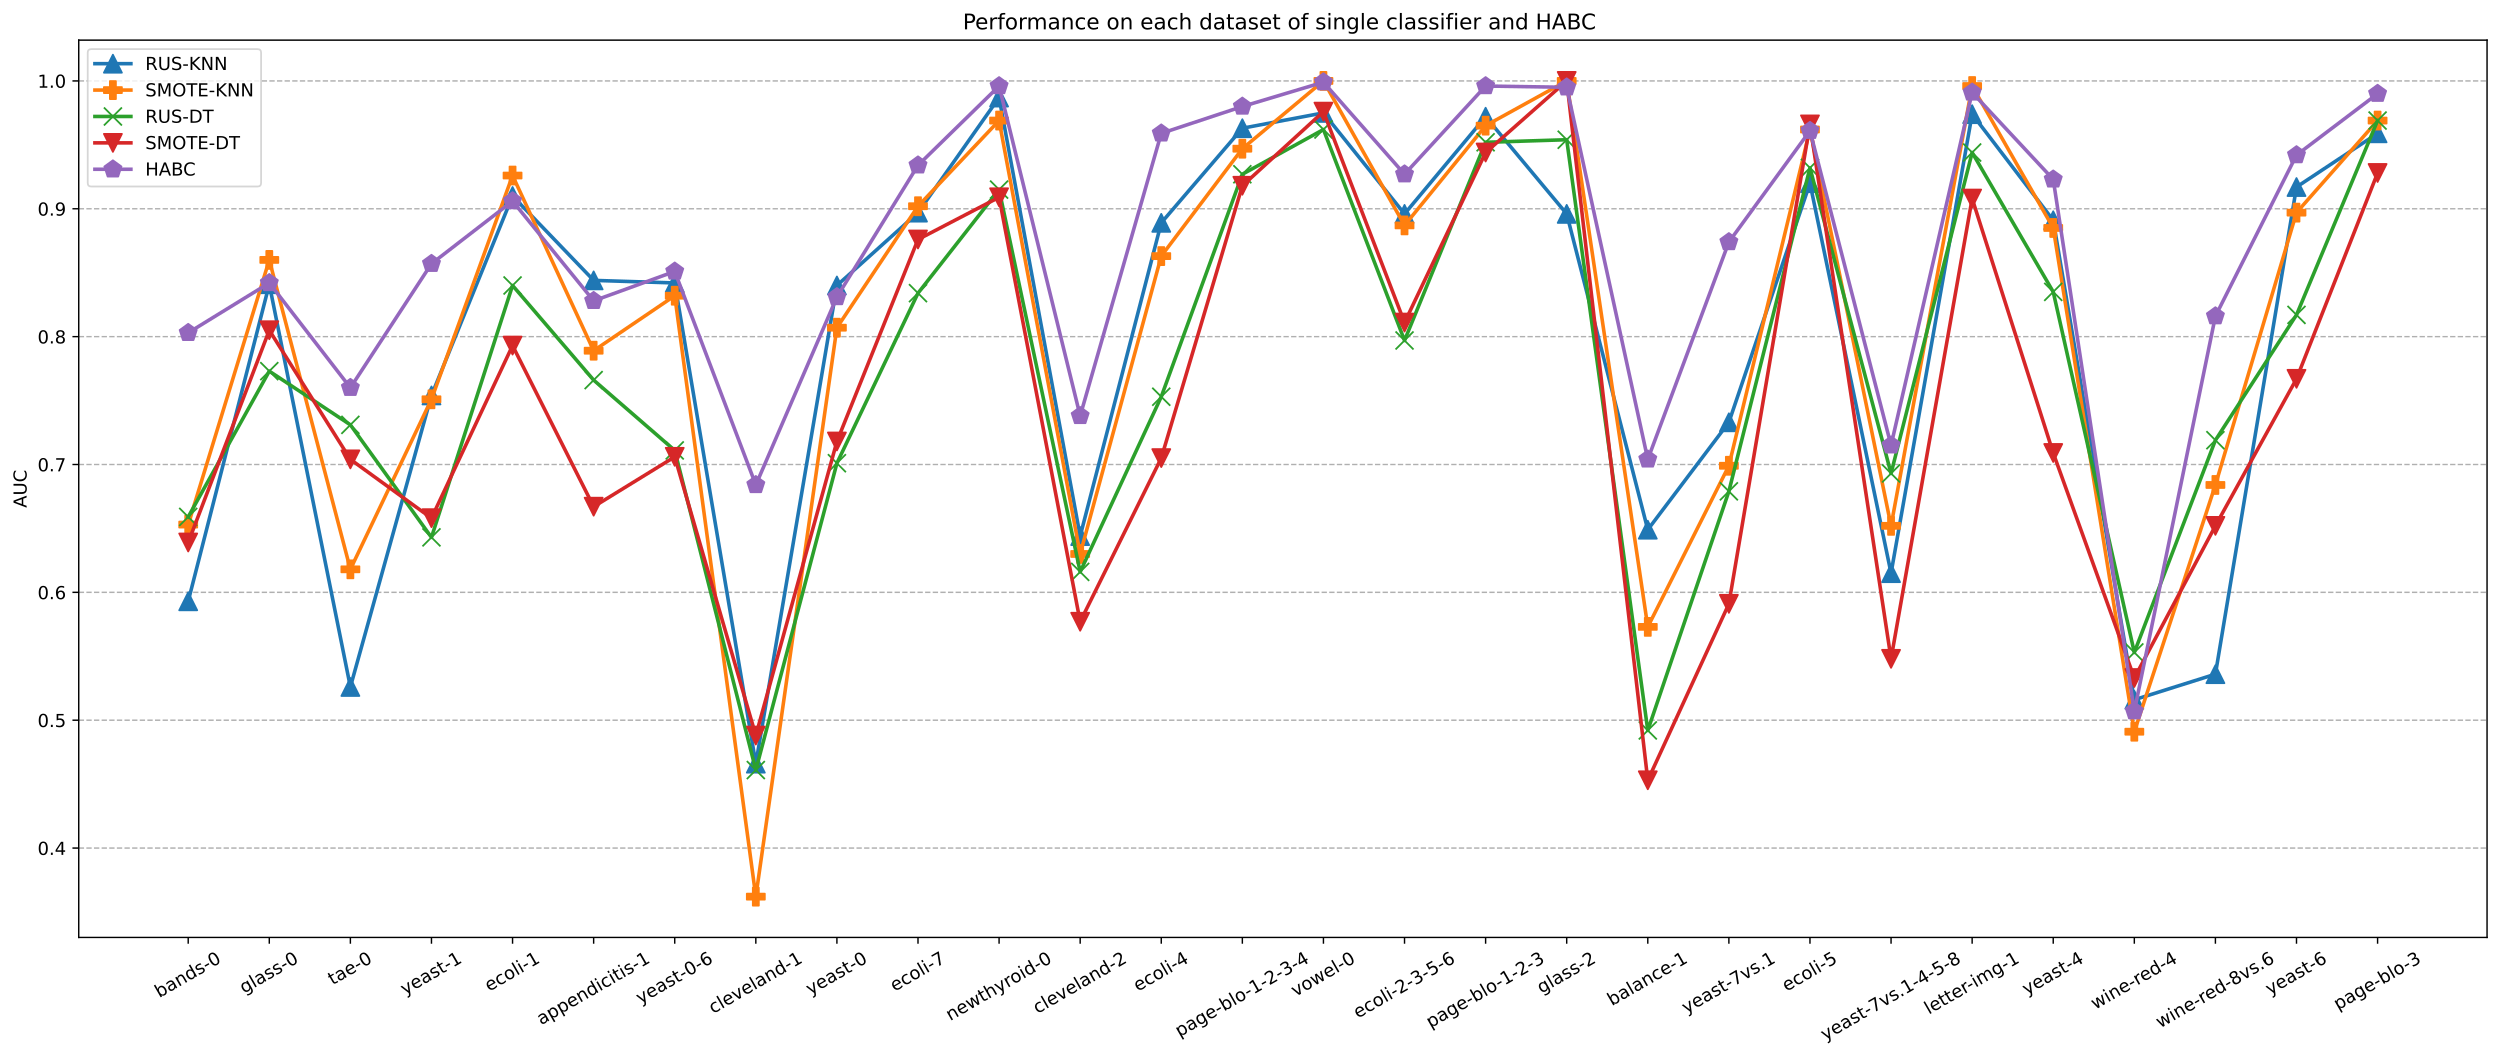 <?xml version="1.0" encoding="utf-8" standalone="no"?>
<!DOCTYPE svg PUBLIC "-//W3C//DTD SVG 1.1//EN"
  "http://www.w3.org/Graphics/SVG/1.1/DTD/svg11.dtd">
<!-- Created with matplotlib (https://matplotlib.org/) -->
<svg height="587.799pt" version="1.1" viewBox="0 0 1390.181 587.799" width="1390.181pt" xmlns="http://www.w3.org/2000/svg" xmlns:xlink="http://www.w3.org/1999/xlink">
 <defs>
  <style type="text/css">*{stroke-linecap:butt;stroke-linejoin:round;}</style>
 </defs>
 <g id="figure_1">
  <g id="patch_1">
   <path d="M 0 587.799 
L 1390.181 587.799 
L 1390.181 0 
L 0 0 
z
" style="fill:#ffffff;"/>
  </g>
  <g id="axes_1">
   <g id="patch_2">
    <path d="M 43.781 521.278 
L 1382.981 521.278 
L 1382.981 22.318 
L 43.781 22.318 
z
" style="fill:#ffffff;"/>
   </g>
   <g id="matplotlib.axis_1">
    <g id="xtick_1">
     <g id="line2d_1">
      <defs>
       <path d="M 0 0 
L 0 3.5 
" id="m120376ff1e" style="stroke:#000000;stroke-width:0.8;"/>
      </defs>
      <g>
       <use style="stroke:#000000;stroke-width:0.8;" x="104.654" xlink:href="#m120376ff1e" y="521.278"/>
      </g>
     </g>
     <g id="text_1">
      <!-- bands-0 -->
      <g transform="translate(88.565 555.03)rotate(-30)scale(0.1 -0.1)">
       <defs>
        <path d="M 48.688 27.297 
Q 48.688 37.203 44.609 42.844 
Q 40.531 48.484 33.406 48.484 
Q 26.266 48.484 22.188 42.844 
Q 18.109 37.203 18.109 27.297 
Q 18.109 17.391 22.188 11.75 
Q 26.266 6.109 33.406 6.109 
Q 40.531 6.109 44.609 11.75 
Q 48.688 17.391 48.688 27.297 
z
M 18.109 46.391 
Q 20.953 51.266 25.266 53.625 
Q 29.594 56 35.594 56 
Q 45.562 56 51.781 48.094 
Q 58.016 40.188 58.016 27.297 
Q 58.016 14.406 51.781 6.484 
Q 45.562 -1.422 35.594 -1.422 
Q 29.594 -1.422 25.266 0.953 
Q 20.953 3.328 18.109 8.203 
L 18.109 0 
L 9.078 0 
L 9.078 75.984 
L 18.109 75.984 
z
" id="DejaVuSans-98"/>
        <path d="M 34.281 27.484 
Q 23.391 27.484 19.188 25 
Q 14.984 22.516 14.984 16.5 
Q 14.984 11.719 18.141 8.906 
Q 21.297 6.109 26.703 6.109 
Q 34.188 6.109 38.703 11.406 
Q 43.219 16.703 43.219 25.484 
L 43.219 27.484 
z
M 52.203 31.203 
L 52.203 0 
L 43.219 0 
L 43.219 8.297 
Q 40.141 3.328 35.547 0.953 
Q 30.953 -1.422 24.312 -1.422 
Q 15.922 -1.422 10.953 3.297 
Q 6 8.016 6 15.922 
Q 6 25.141 12.172 29.828 
Q 18.359 34.516 30.609 34.516 
L 43.219 34.516 
L 43.219 35.406 
Q 43.219 41.609 39.141 45 
Q 35.062 48.391 27.688 48.391 
Q 23 48.391 18.547 47.266 
Q 14.109 46.141 10.016 43.891 
L 10.016 52.203 
Q 14.938 54.109 19.578 55.047 
Q 24.219 56 28.609 56 
Q 40.484 56 46.344 49.844 
Q 52.203 43.703 52.203 31.203 
z
" id="DejaVuSans-97"/>
        <path d="M 54.891 33.016 
L 54.891 0 
L 45.906 0 
L 45.906 32.719 
Q 45.906 40.484 42.875 44.328 
Q 39.844 48.188 33.797 48.188 
Q 26.516 48.188 22.312 43.547 
Q 18.109 38.922 18.109 30.906 
L 18.109 0 
L 9.078 0 
L 9.078 54.688 
L 18.109 54.688 
L 18.109 46.188 
Q 21.344 51.125 25.703 53.562 
Q 30.078 56 35.797 56 
Q 45.219 56 50.047 50.172 
Q 54.891 44.344 54.891 33.016 
z
" id="DejaVuSans-110"/>
        <path d="M 45.406 46.391 
L 45.406 75.984 
L 54.391 75.984 
L 54.391 0 
L 45.406 0 
L 45.406 8.203 
Q 42.578 3.328 38.25 0.953 
Q 33.938 -1.422 27.875 -1.422 
Q 17.969 -1.422 11.734 6.484 
Q 5.516 14.406 5.516 27.297 
Q 5.516 40.188 11.734 48.094 
Q 17.969 56 27.875 56 
Q 33.938 56 38.25 53.625 
Q 42.578 51.266 45.406 46.391 
z
M 14.797 27.297 
Q 14.797 17.391 18.875 11.75 
Q 22.953 6.109 30.078 6.109 
Q 37.203 6.109 41.297 11.75 
Q 45.406 17.391 45.406 27.297 
Q 45.406 37.203 41.297 42.844 
Q 37.203 48.484 30.078 48.484 
Q 22.953 48.484 18.875 42.844 
Q 14.797 37.203 14.797 27.297 
z
" id="DejaVuSans-100"/>
        <path d="M 44.281 53.078 
L 44.281 44.578 
Q 40.484 46.531 36.375 47.5 
Q 32.281 48.484 27.875 48.484 
Q 21.188 48.484 17.844 46.438 
Q 14.5 44.391 14.5 40.281 
Q 14.5 37.156 16.891 35.375 
Q 19.281 33.594 26.516 31.984 
L 29.594 31.297 
Q 39.156 29.25 43.188 25.516 
Q 47.219 21.781 47.219 15.094 
Q 47.219 7.469 41.188 3.016 
Q 35.156 -1.422 24.609 -1.422 
Q 20.219 -1.422 15.453 -0.562 
Q 10.688 0.297 5.422 2 
L 5.422 11.281 
Q 10.406 8.688 15.234 7.391 
Q 20.062 6.109 24.812 6.109 
Q 31.156 6.109 34.562 8.281 
Q 37.984 10.453 37.984 14.406 
Q 37.984 18.062 35.516 20.016 
Q 33.062 21.969 24.703 23.781 
L 21.578 24.516 
Q 13.234 26.266 9.516 29.906 
Q 5.812 33.547 5.812 39.891 
Q 5.812 47.609 11.281 51.797 
Q 16.75 56 26.812 56 
Q 31.781 56 36.172 55.266 
Q 40.578 54.547 44.281 53.078 
z
" id="DejaVuSans-115"/>
        <path d="M 4.891 31.391 
L 31.203 31.391 
L 31.203 23.391 
L 4.891 23.391 
z
" id="DejaVuSans-45"/>
        <path d="M 31.781 66.406 
Q 24.172 66.406 20.328 58.906 
Q 16.5 51.422 16.5 36.375 
Q 16.5 21.391 20.328 13.891 
Q 24.172 6.391 31.781 6.391 
Q 39.453 6.391 43.281 13.891 
Q 47.125 21.391 47.125 36.375 
Q 47.125 51.422 43.281 58.906 
Q 39.453 66.406 31.781 66.406 
z
M 31.781 74.219 
Q 44.047 74.219 50.516 64.516 
Q 56.984 54.828 56.984 36.375 
Q 56.984 17.969 50.516 8.266 
Q 44.047 -1.422 31.781 -1.422 
Q 19.531 -1.422 13.062 8.266 
Q 6.594 17.969 6.594 36.375 
Q 6.594 54.828 13.062 64.516 
Q 19.531 74.219 31.781 74.219 
z
" id="DejaVuSans-48"/>
       </defs>
       <use xlink:href="#DejaVuSans-98"/>
       <use x="63.477" xlink:href="#DejaVuSans-97"/>
       <use x="124.756" xlink:href="#DejaVuSans-110"/>
       <use x="188.135" xlink:href="#DejaVuSans-100"/>
       <use x="251.611" xlink:href="#DejaVuSans-115"/>
       <use x="303.711" xlink:href="#DejaVuSans-45"/>
       <use x="339.795" xlink:href="#DejaVuSans-48"/>
      </g>
     </g>
    </g>
    <g id="xtick_2">
     <g id="line2d_2">
      <g>
       <use style="stroke:#000000;stroke-width:0.8;" x="149.745" xlink:href="#m120376ff1e" y="521.278"/>
      </g>
     </g>
     <g id="text_2">
      <!-- glass-0 -->
      <g transform="translate(135.69 552.68)rotate(-30)scale(0.1 -0.1)">
       <defs>
        <path d="M 45.406 27.984 
Q 45.406 37.75 41.375 43.109 
Q 37.359 48.484 30.078 48.484 
Q 22.859 48.484 18.828 43.109 
Q 14.797 37.75 14.797 27.984 
Q 14.797 18.266 18.828 12.891 
Q 22.859 7.516 30.078 7.516 
Q 37.359 7.516 41.375 12.891 
Q 45.406 18.266 45.406 27.984 
z
M 54.391 6.781 
Q 54.391 -7.172 48.188 -13.984 
Q 42 -20.797 29.203 -20.797 
Q 24.469 -20.797 20.266 -20.094 
Q 16.062 -19.391 12.109 -17.922 
L 12.109 -9.188 
Q 16.062 -11.328 19.922 -12.344 
Q 23.781 -13.375 27.781 -13.375 
Q 36.625 -13.375 41.016 -8.766 
Q 45.406 -4.156 45.406 5.172 
L 45.406 9.625 
Q 42.625 4.781 38.281 2.391 
Q 33.938 0 27.875 0 
Q 17.828 0 11.672 7.656 
Q 5.516 15.328 5.516 27.984 
Q 5.516 40.672 11.672 48.328 
Q 17.828 56 27.875 56 
Q 33.938 56 38.281 53.609 
Q 42.625 51.219 45.406 46.391 
L 45.406 54.688 
L 54.391 54.688 
z
" id="DejaVuSans-103"/>
        <path d="M 9.422 75.984 
L 18.406 75.984 
L 18.406 0 
L 9.422 0 
z
" id="DejaVuSans-108"/>
       </defs>
       <use xlink:href="#DejaVuSans-103"/>
       <use x="63.477" xlink:href="#DejaVuSans-108"/>
       <use x="91.26" xlink:href="#DejaVuSans-97"/>
       <use x="152.539" xlink:href="#DejaVuSans-115"/>
       <use x="204.639" xlink:href="#DejaVuSans-115"/>
       <use x="256.738" xlink:href="#DejaVuSans-45"/>
       <use x="292.822" xlink:href="#DejaVuSans-48"/>
      </g>
     </g>
    </g>
    <g id="xtick_3">
     <g id="line2d_3">
      <g>
       <use style="stroke:#000000;stroke-width:0.8;" x="194.836" xlink:href="#m120376ff1e" y="521.278"/>
      </g>
     </g>
     <g id="text_3">
      <!-- tae-0 -->
      <g transform="translate(184.883 547.945)rotate(-30)scale(0.1 -0.1)">
       <defs>
        <path d="M 18.312 70.219 
L 18.312 54.688 
L 36.812 54.688 
L 36.812 47.703 
L 18.312 47.703 
L 18.312 18.016 
Q 18.312 11.328 20.141 9.422 
Q 21.969 7.516 27.594 7.516 
L 36.812 7.516 
L 36.812 0 
L 27.594 0 
Q 17.188 0 13.234 3.875 
Q 9.281 7.766 9.281 18.016 
L 9.281 47.703 
L 2.688 47.703 
L 2.688 54.688 
L 9.281 54.688 
L 9.281 70.219 
z
" id="DejaVuSans-116"/>
        <path d="M 56.203 29.594 
L 56.203 25.203 
L 14.891 25.203 
Q 15.484 15.922 20.484 11.062 
Q 25.484 6.203 34.422 6.203 
Q 39.594 6.203 44.453 7.469 
Q 49.312 8.734 54.109 11.281 
L 54.109 2.781 
Q 49.266 0.734 44.188 -0.344 
Q 39.109 -1.422 33.891 -1.422 
Q 20.797 -1.422 13.156 6.188 
Q 5.516 13.812 5.516 26.812 
Q 5.516 40.234 12.766 48.109 
Q 20.016 56 32.328 56 
Q 43.359 56 49.781 48.891 
Q 56.203 41.797 56.203 29.594 
z
M 47.219 32.234 
Q 47.125 39.594 43.094 43.984 
Q 39.062 48.391 32.422 48.391 
Q 24.906 48.391 20.391 44.141 
Q 15.875 39.891 15.188 32.172 
z
" id="DejaVuSans-101"/>
       </defs>
       <use xlink:href="#DejaVuSans-116"/>
       <use x="39.209" xlink:href="#DejaVuSans-97"/>
       <use x="100.488" xlink:href="#DejaVuSans-101"/>
       <use x="162.012" xlink:href="#DejaVuSans-45"/>
       <use x="198.096" xlink:href="#DejaVuSans-48"/>
      </g>
     </g>
    </g>
    <g id="xtick_4">
     <g id="line2d_4">
      <g>
       <use style="stroke:#000000;stroke-width:0.8;" x="239.927" xlink:href="#m120376ff1e" y="521.278"/>
      </g>
     </g>
     <g id="text_4">
      <!-- yeast-1 -->
      <g transform="translate(225.155 553.509)rotate(-30)scale(0.1 -0.1)">
       <defs>
        <path d="M 32.172 -5.078 
Q 28.375 -14.844 24.75 -17.812 
Q 21.141 -20.797 15.094 -20.797 
L 7.906 -20.797 
L 7.906 -13.281 
L 13.188 -13.281 
Q 16.891 -13.281 18.938 -11.516 
Q 21 -9.766 23.484 -3.219 
L 25.094 0.875 
L 2.984 54.688 
L 12.5 54.688 
L 29.594 11.922 
L 46.688 54.688 
L 56.203 54.688 
z
" id="DejaVuSans-121"/>
        <path d="M 12.406 8.297 
L 28.516 8.297 
L 28.516 63.922 
L 10.984 60.406 
L 10.984 69.391 
L 28.422 72.906 
L 38.281 72.906 
L 38.281 8.297 
L 54.391 8.297 
L 54.391 0 
L 12.406 0 
z
" id="DejaVuSans-49"/>
       </defs>
       <use xlink:href="#DejaVuSans-121"/>
       <use x="59.18" xlink:href="#DejaVuSans-101"/>
       <use x="120.703" xlink:href="#DejaVuSans-97"/>
       <use x="181.982" xlink:href="#DejaVuSans-115"/>
       <use x="234.082" xlink:href="#DejaVuSans-116"/>
       <use x="273.291" xlink:href="#DejaVuSans-45"/>
       <use x="309.375" xlink:href="#DejaVuSans-49"/>
      </g>
     </g>
    </g>
    <g id="xtick_5">
     <g id="line2d_5">
      <g>
       <use style="stroke:#000000;stroke-width:0.8;" x="285.018" xlink:href="#m120376ff1e" y="521.278"/>
      </g>
     </g>
     <g id="text_5">
      <!-- ecoli-1 -->
      <g transform="translate(271.979 551.507)rotate(-30)scale(0.1 -0.1)">
       <defs>
        <path d="M 48.781 52.594 
L 48.781 44.188 
Q 44.969 46.297 41.141 47.344 
Q 37.312 48.391 33.406 48.391 
Q 24.656 48.391 19.812 42.844 
Q 14.984 37.312 14.984 27.297 
Q 14.984 17.281 19.812 11.734 
Q 24.656 6.203 33.406 6.203 
Q 37.312 6.203 41.141 7.25 
Q 44.969 8.297 48.781 10.406 
L 48.781 2.094 
Q 45.016 0.344 40.984 -0.531 
Q 36.969 -1.422 32.422 -1.422 
Q 20.062 -1.422 12.781 6.344 
Q 5.516 14.109 5.516 27.297 
Q 5.516 40.672 12.859 48.328 
Q 20.219 56 33.016 56 
Q 37.156 56 41.109 55.141 
Q 45.062 54.297 48.781 52.594 
z
" id="DejaVuSans-99"/>
        <path d="M 30.609 48.391 
Q 23.391 48.391 19.188 42.75 
Q 14.984 37.109 14.984 27.297 
Q 14.984 17.484 19.156 11.844 
Q 23.344 6.203 30.609 6.203 
Q 37.797 6.203 41.984 11.859 
Q 46.188 17.531 46.188 27.297 
Q 46.188 37.016 41.984 42.703 
Q 37.797 48.391 30.609 48.391 
z
M 30.609 56 
Q 42.328 56 49.016 48.375 
Q 55.719 40.766 55.719 27.297 
Q 55.719 13.875 49.016 6.219 
Q 42.328 -1.422 30.609 -1.422 
Q 18.844 -1.422 12.172 6.219 
Q 5.516 13.875 5.516 27.297 
Q 5.516 40.766 12.172 48.375 
Q 18.844 56 30.609 56 
z
" id="DejaVuSans-111"/>
        <path d="M 9.422 54.688 
L 18.406 54.688 
L 18.406 0 
L 9.422 0 
z
M 9.422 75.984 
L 18.406 75.984 
L 18.406 64.594 
L 9.422 64.594 
z
" id="DejaVuSans-105"/>
       </defs>
       <use xlink:href="#DejaVuSans-101"/>
       <use x="61.523" xlink:href="#DejaVuSans-99"/>
       <use x="116.504" xlink:href="#DejaVuSans-111"/>
       <use x="177.686" xlink:href="#DejaVuSans-108"/>
       <use x="205.469" xlink:href="#DejaVuSans-105"/>
       <use x="233.252" xlink:href="#DejaVuSans-45"/>
       <use x="269.336" xlink:href="#DejaVuSans-49"/>
      </g>
     </g>
    </g>
    <g id="xtick_6">
     <g id="line2d_6">
      <g>
       <use style="stroke:#000000;stroke-width:0.8;" x="330.109" xlink:href="#m120376ff1e" y="521.278"/>
      </g>
     </g>
     <g id="text_6">
      <!-- appendicitis-1 -->
      <g transform="translate(300.919 570.157)rotate(-30)scale(0.1 -0.1)">
       <defs>
        <path d="M 18.109 8.203 
L 18.109 -20.797 
L 9.078 -20.797 
L 9.078 54.688 
L 18.109 54.688 
L 18.109 46.391 
Q 20.953 51.266 25.266 53.625 
Q 29.594 56 35.594 56 
Q 45.562 56 51.781 48.094 
Q 58.016 40.188 58.016 27.297 
Q 58.016 14.406 51.781 6.484 
Q 45.562 -1.422 35.594 -1.422 
Q 29.594 -1.422 25.266 0.953 
Q 20.953 3.328 18.109 8.203 
z
M 48.688 27.297 
Q 48.688 37.203 44.609 42.844 
Q 40.531 48.484 33.406 48.484 
Q 26.266 48.484 22.188 42.844 
Q 18.109 37.203 18.109 27.297 
Q 18.109 17.391 22.188 11.75 
Q 26.266 6.109 33.406 6.109 
Q 40.531 6.109 44.609 11.75 
Q 48.688 17.391 48.688 27.297 
z
" id="DejaVuSans-112"/>
       </defs>
       <use xlink:href="#DejaVuSans-97"/>
       <use x="61.279" xlink:href="#DejaVuSans-112"/>
       <use x="124.756" xlink:href="#DejaVuSans-112"/>
       <use x="188.232" xlink:href="#DejaVuSans-101"/>
       <use x="249.756" xlink:href="#DejaVuSans-110"/>
       <use x="313.135" xlink:href="#DejaVuSans-100"/>
       <use x="376.611" xlink:href="#DejaVuSans-105"/>
       <use x="404.395" xlink:href="#DejaVuSans-99"/>
       <use x="459.375" xlink:href="#DejaVuSans-105"/>
       <use x="487.158" xlink:href="#DejaVuSans-116"/>
       <use x="526.367" xlink:href="#DejaVuSans-105"/>
       <use x="554.15" xlink:href="#DejaVuSans-115"/>
       <use x="606.25" xlink:href="#DejaVuSans-45"/>
       <use x="642.334" xlink:href="#DejaVuSans-49"/>
      </g>
     </g>
    </g>
    <g id="xtick_7">
     <g id="line2d_7">
      <g>
       <use style="stroke:#000000;stroke-width:0.8;" x="375.199" xlink:href="#m120376ff1e" y="521.278"/>
      </g>
     </g>
     <g id="text_7">
      <!-- yeast-0-6 -->
      <g transform="translate(356.11 558.494)rotate(-30)scale(0.1 -0.1)">
       <defs>
        <path d="M 33.016 40.375 
Q 26.375 40.375 22.484 35.828 
Q 18.609 31.297 18.609 23.391 
Q 18.609 15.531 22.484 10.953 
Q 26.375 6.391 33.016 6.391 
Q 39.656 6.391 43.531 10.953 
Q 47.406 15.531 47.406 23.391 
Q 47.406 31.297 43.531 35.828 
Q 39.656 40.375 33.016 40.375 
z
M 52.594 71.297 
L 52.594 62.312 
Q 48.875 64.062 45.094 64.984 
Q 41.312 65.922 37.594 65.922 
Q 27.828 65.922 22.672 59.328 
Q 17.531 52.734 16.797 39.406 
Q 19.672 43.656 24.016 45.922 
Q 28.375 48.188 33.594 48.188 
Q 44.578 48.188 50.953 41.516 
Q 57.328 34.859 57.328 23.391 
Q 57.328 12.156 50.688 5.359 
Q 44.047 -1.422 33.016 -1.422 
Q 20.359 -1.422 13.672 8.266 
Q 6.984 17.969 6.984 36.375 
Q 6.984 53.656 15.188 63.938 
Q 23.391 74.219 37.203 74.219 
Q 40.922 74.219 44.703 73.484 
Q 48.484 72.75 52.594 71.297 
z
" id="DejaVuSans-54"/>
       </defs>
       <use xlink:href="#DejaVuSans-121"/>
       <use x="59.18" xlink:href="#DejaVuSans-101"/>
       <use x="120.703" xlink:href="#DejaVuSans-97"/>
       <use x="181.982" xlink:href="#DejaVuSans-115"/>
       <use x="234.082" xlink:href="#DejaVuSans-116"/>
       <use x="273.291" xlink:href="#DejaVuSans-45"/>
       <use x="309.375" xlink:href="#DejaVuSans-48"/>
       <use x="372.998" xlink:href="#DejaVuSans-45"/>
       <use x="409.082" xlink:href="#DejaVuSans-54"/>
      </g>
     </g>
    </g>
    <g id="xtick_8">
     <g id="line2d_8">
      <g>
       <use style="stroke:#000000;stroke-width:0.8;" x="420.29" xlink:href="#m120376ff1e" y="521.278"/>
      </g>
     </g>
     <g id="text_8">
      <!-- cleveland-1 -->
      <g transform="translate(396.528 563.891)rotate(-30)scale(0.1 -0.1)">
       <defs>
        <path d="M 2.984 54.688 
L 12.5 54.688 
L 29.594 8.797 
L 46.688 54.688 
L 56.203 54.688 
L 35.688 0 
L 23.484 0 
z
" id="DejaVuSans-118"/>
       </defs>
       <use xlink:href="#DejaVuSans-99"/>
       <use x="54.98" xlink:href="#DejaVuSans-108"/>
       <use x="82.764" xlink:href="#DejaVuSans-101"/>
       <use x="144.287" xlink:href="#DejaVuSans-118"/>
       <use x="203.467" xlink:href="#DejaVuSans-101"/>
       <use x="264.99" xlink:href="#DejaVuSans-108"/>
       <use x="292.773" xlink:href="#DejaVuSans-97"/>
       <use x="354.053" xlink:href="#DejaVuSans-110"/>
       <use x="417.432" xlink:href="#DejaVuSans-100"/>
       <use x="480.908" xlink:href="#DejaVuSans-45"/>
       <use x="516.992" xlink:href="#DejaVuSans-49"/>
      </g>
     </g>
    </g>
    <g id="xtick_9">
     <g id="line2d_9">
      <g>
       <use style="stroke:#000000;stroke-width:0.8;" x="465.381" xlink:href="#m120376ff1e" y="521.278"/>
      </g>
     </g>
     <g id="text_9">
      <!-- yeast-0 -->
      <g transform="translate(450.61 553.509)rotate(-30)scale(0.1 -0.1)">
       <use xlink:href="#DejaVuSans-121"/>
       <use x="59.18" xlink:href="#DejaVuSans-101"/>
       <use x="120.703" xlink:href="#DejaVuSans-97"/>
       <use x="181.982" xlink:href="#DejaVuSans-115"/>
       <use x="234.082" xlink:href="#DejaVuSans-116"/>
       <use x="273.291" xlink:href="#DejaVuSans-45"/>
       <use x="309.375" xlink:href="#DejaVuSans-48"/>
      </g>
     </g>
    </g>
    <g id="xtick_10">
     <g id="line2d_10">
      <g>
       <use style="stroke:#000000;stroke-width:0.8;" x="510.472" xlink:href="#m120376ff1e" y="521.278"/>
      </g>
     </g>
     <g id="text_10">
      <!-- ecoli-7 -->
      <g transform="translate(497.434 551.507)rotate(-30)scale(0.1 -0.1)">
       <defs>
        <path d="M 8.203 72.906 
L 55.078 72.906 
L 55.078 68.703 
L 28.609 0 
L 18.312 0 
L 43.219 64.594 
L 8.203 64.594 
z
" id="DejaVuSans-55"/>
       </defs>
       <use xlink:href="#DejaVuSans-101"/>
       <use x="61.523" xlink:href="#DejaVuSans-99"/>
       <use x="116.504" xlink:href="#DejaVuSans-111"/>
       <use x="177.686" xlink:href="#DejaVuSans-108"/>
       <use x="205.469" xlink:href="#DejaVuSans-105"/>
       <use x="233.252" xlink:href="#DejaVuSans-45"/>
       <use x="269.336" xlink:href="#DejaVuSans-55"/>
      </g>
     </g>
    </g>
    <g id="xtick_11">
     <g id="line2d_11">
      <g>
       <use style="stroke:#000000;stroke-width:0.8;" x="555.563" xlink:href="#m120376ff1e" y="521.278"/>
      </g>
     </g>
     <g id="text_11">
      <!-- newthyroid-0 -->
      <g transform="translate(528.387 567.832)rotate(-30)scale(0.1 -0.1)">
       <defs>
        <path d="M 4.203 54.688 
L 13.188 54.688 
L 24.422 12.016 
L 35.594 54.688 
L 46.188 54.688 
L 57.422 12.016 
L 68.609 54.688 
L 77.594 54.688 
L 63.281 0 
L 52.688 0 
L 40.922 44.828 
L 29.109 0 
L 18.5 0 
z
" id="DejaVuSans-119"/>
        <path d="M 54.891 33.016 
L 54.891 0 
L 45.906 0 
L 45.906 32.719 
Q 45.906 40.484 42.875 44.328 
Q 39.844 48.188 33.797 48.188 
Q 26.516 48.188 22.312 43.547 
Q 18.109 38.922 18.109 30.906 
L 18.109 0 
L 9.078 0 
L 9.078 75.984 
L 18.109 75.984 
L 18.109 46.188 
Q 21.344 51.125 25.703 53.562 
Q 30.078 56 35.797 56 
Q 45.219 56 50.047 50.172 
Q 54.891 44.344 54.891 33.016 
z
" id="DejaVuSans-104"/>
        <path d="M 41.109 46.297 
Q 39.594 47.172 37.812 47.578 
Q 36.031 48 33.891 48 
Q 26.266 48 22.188 43.047 
Q 18.109 38.094 18.109 28.812 
L 18.109 0 
L 9.078 0 
L 9.078 54.688 
L 18.109 54.688 
L 18.109 46.188 
Q 20.953 51.172 25.484 53.578 
Q 30.031 56 36.531 56 
Q 37.453 56 38.578 55.875 
Q 39.703 55.766 41.062 55.516 
z
" id="DejaVuSans-114"/>
       </defs>
       <use xlink:href="#DejaVuSans-110"/>
       <use x="63.379" xlink:href="#DejaVuSans-101"/>
       <use x="124.902" xlink:href="#DejaVuSans-119"/>
       <use x="206.689" xlink:href="#DejaVuSans-116"/>
       <use x="245.898" xlink:href="#DejaVuSans-104"/>
       <use x="309.277" xlink:href="#DejaVuSans-121"/>
       <use x="368.457" xlink:href="#DejaVuSans-114"/>
       <use x="407.32" xlink:href="#DejaVuSans-111"/>
       <use x="468.502" xlink:href="#DejaVuSans-105"/>
       <use x="496.285" xlink:href="#DejaVuSans-100"/>
       <use x="559.762" xlink:href="#DejaVuSans-45"/>
       <use x="595.846" xlink:href="#DejaVuSans-48"/>
      </g>
     </g>
    </g>
    <g id="xtick_12">
     <g id="line2d_12">
      <g>
       <use style="stroke:#000000;stroke-width:0.8;" x="600.654" xlink:href="#m120376ff1e" y="521.278"/>
      </g>
     </g>
     <g id="text_12">
      <!-- cleveland-2 -->
      <g transform="translate(576.891 563.891)rotate(-30)scale(0.1 -0.1)">
       <defs>
        <path d="M 19.188 8.297 
L 53.609 8.297 
L 53.609 0 
L 7.328 0 
L 7.328 8.297 
Q 12.938 14.109 22.625 23.891 
Q 32.328 33.688 34.812 36.531 
Q 39.547 41.844 41.422 45.531 
Q 43.312 49.219 43.312 52.781 
Q 43.312 58.594 39.234 62.25 
Q 35.156 65.922 28.609 65.922 
Q 23.969 65.922 18.812 64.312 
Q 13.672 62.703 7.812 59.422 
L 7.812 69.391 
Q 13.766 71.781 18.938 73 
Q 24.125 74.219 28.422 74.219 
Q 39.75 74.219 46.484 68.547 
Q 53.219 62.891 53.219 53.422 
Q 53.219 48.922 51.531 44.891 
Q 49.859 40.875 45.406 35.406 
Q 44.188 33.984 37.641 27.219 
Q 31.109 20.453 19.188 8.297 
z
" id="DejaVuSans-50"/>
       </defs>
       <use xlink:href="#DejaVuSans-99"/>
       <use x="54.98" xlink:href="#DejaVuSans-108"/>
       <use x="82.764" xlink:href="#DejaVuSans-101"/>
       <use x="144.287" xlink:href="#DejaVuSans-118"/>
       <use x="203.467" xlink:href="#DejaVuSans-101"/>
       <use x="264.99" xlink:href="#DejaVuSans-108"/>
       <use x="292.773" xlink:href="#DejaVuSans-97"/>
       <use x="354.053" xlink:href="#DejaVuSans-110"/>
       <use x="417.432" xlink:href="#DejaVuSans-100"/>
       <use x="480.908" xlink:href="#DejaVuSans-45"/>
       <use x="516.992" xlink:href="#DejaVuSans-50"/>
      </g>
     </g>
    </g>
    <g id="xtick_13">
     <g id="line2d_13">
      <g>
       <use style="stroke:#000000;stroke-width:0.8;" x="645.745" xlink:href="#m120376ff1e" y="521.278"/>
      </g>
     </g>
     <g id="text_13">
      <!-- ecoli-4 -->
      <g transform="translate(632.707 551.507)rotate(-30)scale(0.1 -0.1)">
       <defs>
        <path d="M 37.797 64.312 
L 12.891 25.391 
L 37.797 25.391 
z
M 35.203 72.906 
L 47.609 72.906 
L 47.609 25.391 
L 58.016 25.391 
L 58.016 17.188 
L 47.609 17.188 
L 47.609 0 
L 37.797 0 
L 37.797 17.188 
L 4.891 17.188 
L 4.891 26.703 
z
" id="DejaVuSans-52"/>
       </defs>
       <use xlink:href="#DejaVuSans-101"/>
       <use x="61.523" xlink:href="#DejaVuSans-99"/>
       <use x="116.504" xlink:href="#DejaVuSans-111"/>
       <use x="177.686" xlink:href="#DejaVuSans-108"/>
       <use x="205.469" xlink:href="#DejaVuSans-105"/>
       <use x="233.252" xlink:href="#DejaVuSans-45"/>
       <use x="269.336" xlink:href="#DejaVuSans-52"/>
      </g>
     </g>
    </g>
    <g id="xtick_14">
     <g id="line2d_14">
      <g>
       <use style="stroke:#000000;stroke-width:0.8;" x="690.836" xlink:href="#m120376ff1e" y="521.278"/>
      </g>
     </g>
     <g id="text_14">
      <!-- page-blo-1-2-3-4 -->
      <g transform="translate(655.886 576.809)rotate(-30)scale(0.1 -0.1)">
       <defs>
        <path d="M 40.578 39.312 
Q 47.656 37.797 51.625 33 
Q 55.609 28.219 55.609 21.188 
Q 55.609 10.406 48.188 4.484 
Q 40.766 -1.422 27.094 -1.422 
Q 22.516 -1.422 17.656 -0.516 
Q 12.797 0.391 7.625 2.203 
L 7.625 11.719 
Q 11.719 9.328 16.594 8.109 
Q 21.484 6.891 26.812 6.891 
Q 36.078 6.891 40.938 10.547 
Q 45.797 14.203 45.797 21.188 
Q 45.797 27.641 41.281 31.266 
Q 36.766 34.906 28.719 34.906 
L 20.219 34.906 
L 20.219 43.016 
L 29.109 43.016 
Q 36.375 43.016 40.234 45.922 
Q 44.094 48.828 44.094 54.297 
Q 44.094 59.906 40.109 62.906 
Q 36.141 65.922 28.719 65.922 
Q 24.656 65.922 20.016 65.031 
Q 15.375 64.156 9.812 62.312 
L 9.812 71.094 
Q 15.438 72.656 20.344 73.438 
Q 25.25 74.219 29.594 74.219 
Q 40.828 74.219 47.359 69.109 
Q 53.906 64.016 53.906 55.328 
Q 53.906 49.266 50.438 45.094 
Q 46.969 40.922 40.578 39.312 
z
" id="DejaVuSans-51"/>
       </defs>
       <use xlink:href="#DejaVuSans-112"/>
       <use x="63.477" xlink:href="#DejaVuSans-97"/>
       <use x="124.756" xlink:href="#DejaVuSans-103"/>
       <use x="188.232" xlink:href="#DejaVuSans-101"/>
       <use x="249.756" xlink:href="#DejaVuSans-45"/>
       <use x="285.84" xlink:href="#DejaVuSans-98"/>
       <use x="349.316" xlink:href="#DejaVuSans-108"/>
       <use x="377.1" xlink:href="#DejaVuSans-111"/>
       <use x="440.156" xlink:href="#DejaVuSans-45"/>
       <use x="476.24" xlink:href="#DejaVuSans-49"/>
       <use x="539.863" xlink:href="#DejaVuSans-45"/>
       <use x="575.947" xlink:href="#DejaVuSans-50"/>
       <use x="639.57" xlink:href="#DejaVuSans-45"/>
       <use x="675.654" xlink:href="#DejaVuSans-51"/>
       <use x="739.277" xlink:href="#DejaVuSans-45"/>
       <use x="775.361" xlink:href="#DejaVuSans-52"/>
      </g>
     </g>
    </g>
    <g id="xtick_15">
     <g id="line2d_15">
      <g>
       <use style="stroke:#000000;stroke-width:0.8;" x="735.927" xlink:href="#m120376ff1e" y="521.278"/>
      </g>
     </g>
     <g id="text_15">
      <!-- vowel-0 -->
      <g transform="translate(720.368 554.417)rotate(-30)scale(0.1 -0.1)">
       <use xlink:href="#DejaVuSans-118"/>
       <use x="59.18" xlink:href="#DejaVuSans-111"/>
       <use x="120.361" xlink:href="#DejaVuSans-119"/>
       <use x="202.148" xlink:href="#DejaVuSans-101"/>
       <use x="263.672" xlink:href="#DejaVuSans-108"/>
       <use x="291.455" xlink:href="#DejaVuSans-45"/>
       <use x="327.539" xlink:href="#DejaVuSans-48"/>
      </g>
     </g>
    </g>
    <g id="xtick_16">
     <g id="line2d_16">
      <g>
       <use style="stroke:#000000;stroke-width:0.8;" x="781.018" xlink:href="#m120376ff1e" y="521.278"/>
      </g>
     </g>
     <g id="text_16">
      <!-- ecoli-2-3-5-6 -->
      <g transform="translate(755.028 566.462)rotate(-30)scale(0.1 -0.1)">
       <defs>
        <path d="M 10.797 72.906 
L 49.516 72.906 
L 49.516 64.594 
L 19.828 64.594 
L 19.828 46.734 
Q 21.969 47.469 24.109 47.828 
Q 26.266 48.188 28.422 48.188 
Q 40.625 48.188 47.75 41.5 
Q 54.891 34.812 54.891 23.391 
Q 54.891 11.625 47.562 5.094 
Q 40.234 -1.422 26.906 -1.422 
Q 22.312 -1.422 17.547 -0.641 
Q 12.797 0.141 7.719 1.703 
L 7.719 11.625 
Q 12.109 9.234 16.797 8.062 
Q 21.484 6.891 26.703 6.891 
Q 35.156 6.891 40.078 11.328 
Q 45.016 15.766 45.016 23.391 
Q 45.016 31 40.078 35.438 
Q 35.156 39.891 26.703 39.891 
Q 22.75 39.891 18.812 39.016 
Q 14.891 38.141 10.797 36.281 
z
" id="DejaVuSans-53"/>
       </defs>
       <use xlink:href="#DejaVuSans-101"/>
       <use x="61.523" xlink:href="#DejaVuSans-99"/>
       <use x="116.504" xlink:href="#DejaVuSans-111"/>
       <use x="177.686" xlink:href="#DejaVuSans-108"/>
       <use x="205.469" xlink:href="#DejaVuSans-105"/>
       <use x="233.252" xlink:href="#DejaVuSans-45"/>
       <use x="269.336" xlink:href="#DejaVuSans-50"/>
       <use x="332.959" xlink:href="#DejaVuSans-45"/>
       <use x="369.043" xlink:href="#DejaVuSans-51"/>
       <use x="432.666" xlink:href="#DejaVuSans-45"/>
       <use x="468.75" xlink:href="#DejaVuSans-53"/>
       <use x="532.373" xlink:href="#DejaVuSans-45"/>
       <use x="568.457" xlink:href="#DejaVuSans-54"/>
      </g>
     </g>
    </g>
    <g id="xtick_17">
     <g id="line2d_17">
      <g>
       <use style="stroke:#000000;stroke-width:0.8;" x="826.109" xlink:href="#m120376ff1e" y="521.278"/>
      </g>
     </g>
     <g id="text_17">
      <!-- page-blo-1-2-3 -->
      <g transform="translate(795.476 571.823)rotate(-30)scale(0.1 -0.1)">
       <use xlink:href="#DejaVuSans-112"/>
       <use x="63.477" xlink:href="#DejaVuSans-97"/>
       <use x="124.756" xlink:href="#DejaVuSans-103"/>
       <use x="188.232" xlink:href="#DejaVuSans-101"/>
       <use x="249.756" xlink:href="#DejaVuSans-45"/>
       <use x="285.84" xlink:href="#DejaVuSans-98"/>
       <use x="349.316" xlink:href="#DejaVuSans-108"/>
       <use x="377.1" xlink:href="#DejaVuSans-111"/>
       <use x="440.156" xlink:href="#DejaVuSans-45"/>
       <use x="476.24" xlink:href="#DejaVuSans-49"/>
       <use x="539.863" xlink:href="#DejaVuSans-45"/>
       <use x="575.947" xlink:href="#DejaVuSans-50"/>
       <use x="639.57" xlink:href="#DejaVuSans-45"/>
       <use x="675.654" xlink:href="#DejaVuSans-51"/>
      </g>
     </g>
    </g>
    <g id="xtick_18">
     <g id="line2d_18">
      <g>
       <use style="stroke:#000000;stroke-width:0.8;" x="871.199" xlink:href="#m120376ff1e" y="521.278"/>
      </g>
     </g>
     <g id="text_18">
      <!-- glass-2 -->
      <g transform="translate(857.145 552.68)rotate(-30)scale(0.1 -0.1)">
       <use xlink:href="#DejaVuSans-103"/>
       <use x="63.477" xlink:href="#DejaVuSans-108"/>
       <use x="91.26" xlink:href="#DejaVuSans-97"/>
       <use x="152.539" xlink:href="#DejaVuSans-115"/>
       <use x="204.639" xlink:href="#DejaVuSans-115"/>
       <use x="256.738" xlink:href="#DejaVuSans-45"/>
       <use x="292.822" xlink:href="#DejaVuSans-50"/>
      </g>
     </g>
    </g>
    <g id="xtick_19">
     <g id="line2d_19">
      <g>
       <use style="stroke:#000000;stroke-width:0.8;" x="916.29" xlink:href="#m120376ff1e" y="521.278"/>
      </g>
     </g>
     <g id="text_19">
      <!-- balance-1 -->
      <g transform="translate(896.304 559.53)rotate(-30)scale(0.1 -0.1)">
       <use xlink:href="#DejaVuSans-98"/>
       <use x="63.477" xlink:href="#DejaVuSans-97"/>
       <use x="124.756" xlink:href="#DejaVuSans-108"/>
       <use x="152.539" xlink:href="#DejaVuSans-97"/>
       <use x="213.818" xlink:href="#DejaVuSans-110"/>
       <use x="277.197" xlink:href="#DejaVuSans-99"/>
       <use x="332.178" xlink:href="#DejaVuSans-101"/>
       <use x="393.701" xlink:href="#DejaVuSans-45"/>
       <use x="429.785" xlink:href="#DejaVuSans-49"/>
      </g>
     </g>
    </g>
    <g id="xtick_20">
     <g id="line2d_20">
      <g>
       <use style="stroke:#000000;stroke-width:0.8;" x="961.381" xlink:href="#m120376ff1e" y="521.278"/>
      </g>
     </g>
     <g id="text_20">
      <!-- yeast-7vs.1 -->
      <g transform="translate(937.66 563.843)rotate(-30)scale(0.1 -0.1)">
       <defs>
        <path d="M 10.688 12.406 
L 21 12.406 
L 21 0 
L 10.688 0 
z
" id="DejaVuSans-46"/>
       </defs>
       <use xlink:href="#DejaVuSans-121"/>
       <use x="59.18" xlink:href="#DejaVuSans-101"/>
       <use x="120.703" xlink:href="#DejaVuSans-97"/>
       <use x="181.982" xlink:href="#DejaVuSans-115"/>
       <use x="234.082" xlink:href="#DejaVuSans-116"/>
       <use x="273.291" xlink:href="#DejaVuSans-45"/>
       <use x="309.375" xlink:href="#DejaVuSans-55"/>
       <use x="372.998" xlink:href="#DejaVuSans-118"/>
       <use x="432.178" xlink:href="#DejaVuSans-115"/>
       <use x="484.277" xlink:href="#DejaVuSans-46"/>
       <use x="516.064" xlink:href="#DejaVuSans-49"/>
      </g>
     </g>
    </g>
    <g id="xtick_21">
     <g id="line2d_21">
      <g>
       <use style="stroke:#000000;stroke-width:0.8;" x="1006.472" xlink:href="#m120376ff1e" y="521.278"/>
      </g>
     </g>
     <g id="text_21">
      <!-- ecoli-5 -->
      <g transform="translate(993.434 551.507)rotate(-30)scale(0.1 -0.1)">
       <use xlink:href="#DejaVuSans-101"/>
       <use x="61.523" xlink:href="#DejaVuSans-99"/>
       <use x="116.504" xlink:href="#DejaVuSans-111"/>
       <use x="177.686" xlink:href="#DejaVuSans-108"/>
       <use x="205.469" xlink:href="#DejaVuSans-105"/>
       <use x="233.252" xlink:href="#DejaVuSans-45"/>
       <use x="269.336" xlink:href="#DejaVuSans-53"/>
      </g>
     </g>
    </g>
    <g id="xtick_22">
     <g id="line2d_22">
      <g>
       <use style="stroke:#000000;stroke-width:0.8;" x="1051.563" xlink:href="#m120376ff1e" y="521.278"/>
      </g>
     </g>
     <g id="text_22">
      <!-- yeast-7vs.1-4-5-8 -->
      <g transform="translate(1014.89 578.798)rotate(-30)scale(0.1 -0.1)">
       <defs>
        <path d="M 31.781 34.625 
Q 24.75 34.625 20.719 30.859 
Q 16.703 27.094 16.703 20.516 
Q 16.703 13.922 20.719 10.156 
Q 24.75 6.391 31.781 6.391 
Q 38.812 6.391 42.859 10.172 
Q 46.922 13.969 46.922 20.516 
Q 46.922 27.094 42.891 30.859 
Q 38.875 34.625 31.781 34.625 
z
M 21.922 38.812 
Q 15.578 40.375 12.031 44.719 
Q 8.5 49.078 8.5 55.328 
Q 8.5 64.062 14.719 69.141 
Q 20.953 74.219 31.781 74.219 
Q 42.672 74.219 48.875 69.141 
Q 55.078 64.062 55.078 55.328 
Q 55.078 49.078 51.531 44.719 
Q 48 40.375 41.703 38.812 
Q 48.828 37.156 52.797 32.312 
Q 56.781 27.484 56.781 20.516 
Q 56.781 9.906 50.312 4.234 
Q 43.844 -1.422 31.781 -1.422 
Q 19.734 -1.422 13.25 4.234 
Q 6.781 9.906 6.781 20.516 
Q 6.781 27.484 10.781 32.312 
Q 14.797 37.156 21.922 38.812 
z
M 18.312 54.391 
Q 18.312 48.734 21.844 45.562 
Q 25.391 42.391 31.781 42.391 
Q 38.141 42.391 41.719 45.562 
Q 45.312 48.734 45.312 54.391 
Q 45.312 60.062 41.719 63.234 
Q 38.141 66.406 31.781 66.406 
Q 25.391 66.406 21.844 63.234 
Q 18.312 60.062 18.312 54.391 
z
" id="DejaVuSans-56"/>
       </defs>
       <use xlink:href="#DejaVuSans-121"/>
       <use x="59.18" xlink:href="#DejaVuSans-101"/>
       <use x="120.703" xlink:href="#DejaVuSans-97"/>
       <use x="181.982" xlink:href="#DejaVuSans-115"/>
       <use x="234.082" xlink:href="#DejaVuSans-116"/>
       <use x="273.291" xlink:href="#DejaVuSans-45"/>
       <use x="309.375" xlink:href="#DejaVuSans-55"/>
       <use x="372.998" xlink:href="#DejaVuSans-118"/>
       <use x="432.178" xlink:href="#DejaVuSans-115"/>
       <use x="484.277" xlink:href="#DejaVuSans-46"/>
       <use x="516.064" xlink:href="#DejaVuSans-49"/>
       <use x="579.688" xlink:href="#DejaVuSans-45"/>
       <use x="615.771" xlink:href="#DejaVuSans-52"/>
       <use x="679.395" xlink:href="#DejaVuSans-45"/>
       <use x="715.479" xlink:href="#DejaVuSans-53"/>
       <use x="779.102" xlink:href="#DejaVuSans-45"/>
       <use x="815.186" xlink:href="#DejaVuSans-56"/>
      </g>
     </g>
    </g>
    <g id="xtick_23">
     <g id="line2d_23">
      <g>
       <use style="stroke:#000000;stroke-width:0.8;" x="1096.654" xlink:href="#m120376ff1e" y="521.278"/>
      </g>
     </g>
     <g id="text_23">
      <!-- letter-img-1 -->
      <g transform="translate(1072.554 564.28)rotate(-30)scale(0.1 -0.1)">
       <defs>
        <path d="M 52 44.188 
Q 55.375 50.25 60.062 53.125 
Q 64.75 56 71.094 56 
Q 79.641 56 84.281 50.016 
Q 88.922 44.047 88.922 33.016 
L 88.922 0 
L 79.891 0 
L 79.891 32.719 
Q 79.891 40.578 77.094 44.375 
Q 74.312 48.188 68.609 48.188 
Q 61.625 48.188 57.562 43.547 
Q 53.516 38.922 53.516 30.906 
L 53.516 0 
L 44.484 0 
L 44.484 32.719 
Q 44.484 40.625 41.703 44.406 
Q 38.922 48.188 33.109 48.188 
Q 26.219 48.188 22.156 43.531 
Q 18.109 38.875 18.109 30.906 
L 18.109 0 
L 9.078 0 
L 9.078 54.688 
L 18.109 54.688 
L 18.109 46.188 
Q 21.188 51.219 25.484 53.609 
Q 29.781 56 35.688 56 
Q 41.656 56 45.828 52.969 
Q 50 49.953 52 44.188 
z
" id="DejaVuSans-109"/>
       </defs>
       <use xlink:href="#DejaVuSans-108"/>
       <use x="27.783" xlink:href="#DejaVuSans-101"/>
       <use x="89.307" xlink:href="#DejaVuSans-116"/>
       <use x="128.516" xlink:href="#DejaVuSans-116"/>
       <use x="167.725" xlink:href="#DejaVuSans-101"/>
       <use x="229.248" xlink:href="#DejaVuSans-114"/>
       <use x="263.986" xlink:href="#DejaVuSans-45"/>
       <use x="300.07" xlink:href="#DejaVuSans-105"/>
       <use x="327.854" xlink:href="#DejaVuSans-109"/>
       <use x="425.266" xlink:href="#DejaVuSans-103"/>
       <use x="488.742" xlink:href="#DejaVuSans-45"/>
       <use x="524.826" xlink:href="#DejaVuSans-49"/>
      </g>
     </g>
    </g>
    <g id="xtick_24">
     <g id="line2d_24">
      <g>
       <use style="stroke:#000000;stroke-width:0.8;" x="1141.745" xlink:href="#m120376ff1e" y="521.278"/>
      </g>
     </g>
     <g id="text_24">
      <!-- yeast-4 -->
      <g transform="translate(1126.973 553.509)rotate(-30)scale(0.1 -0.1)">
       <use xlink:href="#DejaVuSans-121"/>
       <use x="59.18" xlink:href="#DejaVuSans-101"/>
       <use x="120.703" xlink:href="#DejaVuSans-97"/>
       <use x="181.982" xlink:href="#DejaVuSans-115"/>
       <use x="234.082" xlink:href="#DejaVuSans-116"/>
       <use x="273.291" xlink:href="#DejaVuSans-45"/>
       <use x="309.375" xlink:href="#DejaVuSans-52"/>
      </g>
     </g>
    </g>
    <g id="xtick_25">
     <g id="line2d_25">
      <g>
       <use style="stroke:#000000;stroke-width:0.8;" x="1186.836" xlink:href="#m120376ff1e" y="521.278"/>
      </g>
     </g>
     <g id="text_25">
      <!-- wine-red-4 -->
      <g transform="translate(1165.087 561.565)rotate(-30)scale(0.1 -0.1)">
       <use xlink:href="#DejaVuSans-119"/>
       <use x="81.787" xlink:href="#DejaVuSans-105"/>
       <use x="109.57" xlink:href="#DejaVuSans-110"/>
       <use x="172.949" xlink:href="#DejaVuSans-101"/>
       <use x="234.473" xlink:href="#DejaVuSans-45"/>
       <use x="270.557" xlink:href="#DejaVuSans-114"/>
       <use x="309.42" xlink:href="#DejaVuSans-101"/>
       <use x="370.943" xlink:href="#DejaVuSans-100"/>
       <use x="434.42" xlink:href="#DejaVuSans-45"/>
       <use x="470.504" xlink:href="#DejaVuSans-52"/>
      </g>
     </g>
    </g>
    <g id="xtick_26">
     <g id="line2d_26">
      <g>
       <use style="stroke:#000000;stroke-width:0.8;" x="1231.927" xlink:href="#m120376ff1e" y="521.278"/>
      </g>
     </g>
     <g id="text_26">
      <!-- wine-red-8vs.6 -->
      <g transform="translate(1201.228 571.899)rotate(-30)scale(0.1 -0.1)">
       <use xlink:href="#DejaVuSans-119"/>
       <use x="81.787" xlink:href="#DejaVuSans-105"/>
       <use x="109.57" xlink:href="#DejaVuSans-110"/>
       <use x="172.949" xlink:href="#DejaVuSans-101"/>
       <use x="234.473" xlink:href="#DejaVuSans-45"/>
       <use x="270.557" xlink:href="#DejaVuSans-114"/>
       <use x="309.42" xlink:href="#DejaVuSans-101"/>
       <use x="370.943" xlink:href="#DejaVuSans-100"/>
       <use x="434.42" xlink:href="#DejaVuSans-45"/>
       <use x="470.504" xlink:href="#DejaVuSans-56"/>
       <use x="534.127" xlink:href="#DejaVuSans-118"/>
       <use x="593.307" xlink:href="#DejaVuSans-115"/>
       <use x="645.406" xlink:href="#DejaVuSans-46"/>
       <use x="677.193" xlink:href="#DejaVuSans-54"/>
      </g>
     </g>
    </g>
    <g id="xtick_27">
     <g id="line2d_27">
      <g>
       <use style="stroke:#000000;stroke-width:0.8;" x="1277.018" xlink:href="#m120376ff1e" y="521.278"/>
      </g>
     </g>
     <g id="text_27">
      <!-- yeast-6 -->
      <g transform="translate(1262.246 553.509)rotate(-30)scale(0.1 -0.1)">
       <use xlink:href="#DejaVuSans-121"/>
       <use x="59.18" xlink:href="#DejaVuSans-101"/>
       <use x="120.703" xlink:href="#DejaVuSans-97"/>
       <use x="181.982" xlink:href="#DejaVuSans-115"/>
       <use x="234.082" xlink:href="#DejaVuSans-116"/>
       <use x="273.291" xlink:href="#DejaVuSans-45"/>
       <use x="309.375" xlink:href="#DejaVuSans-54"/>
      </g>
     </g>
    </g>
    <g id="xtick_28">
     <g id="line2d_28">
      <g>
       <use style="stroke:#000000;stroke-width:0.8;" x="1322.109" xlink:href="#m120376ff1e" y="521.278"/>
      </g>
     </g>
     <g id="text_28">
      <!-- page-blo-3 -->
      <g transform="translate(1300.11 561.853)rotate(-30)scale(0.1 -0.1)">
       <use xlink:href="#DejaVuSans-112"/>
       <use x="63.477" xlink:href="#DejaVuSans-97"/>
       <use x="124.756" xlink:href="#DejaVuSans-103"/>
       <use x="188.232" xlink:href="#DejaVuSans-101"/>
       <use x="249.756" xlink:href="#DejaVuSans-45"/>
       <use x="285.84" xlink:href="#DejaVuSans-98"/>
       <use x="349.316" xlink:href="#DejaVuSans-108"/>
       <use x="377.1" xlink:href="#DejaVuSans-111"/>
       <use x="440.156" xlink:href="#DejaVuSans-45"/>
       <use x="476.24" xlink:href="#DejaVuSans-51"/>
      </g>
     </g>
    </g>
   </g>
   <g id="matplotlib.axis_2">
    <g id="ytick_1">
     <g id="line2d_29">
      <path clip-path="url(#p5166ed4766)" d="M 43.781 471.581 
L 1382.981 471.581 
" style="fill:none;stroke:#b0b0b0;stroke-dasharray:2.96,1.28;stroke-dashoffset:0;stroke-width:0.8;"/>
     </g>
     <g id="line2d_30">
      <defs>
       <path d="M 0 0 
L -3.5 0 
" id="m0a6921aaef" style="stroke:#000000;stroke-width:0.8;"/>
      </defs>
      <g>
       <use style="stroke:#000000;stroke-width:0.8;" x="43.781" xlink:href="#m0a6921aaef" y="471.581"/>
      </g>
     </g>
     <g id="text_29">
      <!-- 0.4 -->
      <g transform="translate(20.878 475.38)scale(0.1 -0.1)">
       <use xlink:href="#DejaVuSans-48"/>
       <use x="63.623" xlink:href="#DejaVuSans-46"/>
       <use x="95.41" xlink:href="#DejaVuSans-52"/>
      </g>
     </g>
    </g>
    <g id="ytick_2">
     <g id="line2d_31">
      <path clip-path="url(#p5166ed4766)" d="M 43.781 400.484 
L 1382.981 400.484 
" style="fill:none;stroke:#b0b0b0;stroke-dasharray:2.96,1.28;stroke-dashoffset:0;stroke-width:0.8;"/>
     </g>
     <g id="line2d_32">
      <g>
       <use style="stroke:#000000;stroke-width:0.8;" x="43.781" xlink:href="#m0a6921aaef" y="400.484"/>
      </g>
     </g>
     <g id="text_30">
      <!-- 0.5 -->
      <g transform="translate(20.878 404.283)scale(0.1 -0.1)">
       <use xlink:href="#DejaVuSans-48"/>
       <use x="63.623" xlink:href="#DejaVuSans-46"/>
       <use x="95.41" xlink:href="#DejaVuSans-53"/>
      </g>
     </g>
    </g>
    <g id="ytick_3">
     <g id="line2d_33">
      <path clip-path="url(#p5166ed4766)" d="M 43.781 329.387 
L 1382.981 329.387 
" style="fill:none;stroke:#b0b0b0;stroke-dasharray:2.96,1.28;stroke-dashoffset:0;stroke-width:0.8;"/>
     </g>
     <g id="line2d_34">
      <g>
       <use style="stroke:#000000;stroke-width:0.8;" x="43.781" xlink:href="#m0a6921aaef" y="329.387"/>
      </g>
     </g>
     <g id="text_31">
      <!-- 0.6 -->
      <g transform="translate(20.878 333.186)scale(0.1 -0.1)">
       <use xlink:href="#DejaVuSans-48"/>
       <use x="63.623" xlink:href="#DejaVuSans-46"/>
       <use x="95.41" xlink:href="#DejaVuSans-54"/>
      </g>
     </g>
    </g>
    <g id="ytick_4">
     <g id="line2d_35">
      <path clip-path="url(#p5166ed4766)" d="M 43.781 258.29 
L 1382.981 258.29 
" style="fill:none;stroke:#b0b0b0;stroke-dasharray:2.96,1.28;stroke-dashoffset:0;stroke-width:0.8;"/>
     </g>
     <g id="line2d_36">
      <g>
       <use style="stroke:#000000;stroke-width:0.8;" x="43.781" xlink:href="#m0a6921aaef" y="258.29"/>
      </g>
     </g>
     <g id="text_32">
      <!-- 0.7 -->
      <g transform="translate(20.878 262.089)scale(0.1 -0.1)">
       <use xlink:href="#DejaVuSans-48"/>
       <use x="63.623" xlink:href="#DejaVuSans-46"/>
       <use x="95.41" xlink:href="#DejaVuSans-55"/>
      </g>
     </g>
    </g>
    <g id="ytick_5">
     <g id="line2d_37">
      <path clip-path="url(#p5166ed4766)" d="M 43.781 187.192 
L 1382.981 187.192 
" style="fill:none;stroke:#b0b0b0;stroke-dasharray:2.96,1.28;stroke-dashoffset:0;stroke-width:0.8;"/>
     </g>
     <g id="line2d_38">
      <g>
       <use style="stroke:#000000;stroke-width:0.8;" x="43.781" xlink:href="#m0a6921aaef" y="187.192"/>
      </g>
     </g>
     <g id="text_33">
      <!-- 0.8 -->
      <g transform="translate(20.878 190.992)scale(0.1 -0.1)">
       <use xlink:href="#DejaVuSans-48"/>
       <use x="63.623" xlink:href="#DejaVuSans-46"/>
       <use x="95.41" xlink:href="#DejaVuSans-56"/>
      </g>
     </g>
    </g>
    <g id="ytick_6">
     <g id="line2d_39">
      <path clip-path="url(#p5166ed4766)" d="M 43.781 116.095 
L 1382.981 116.095 
" style="fill:none;stroke:#b0b0b0;stroke-dasharray:2.96,1.28;stroke-dashoffset:0;stroke-width:0.8;"/>
     </g>
     <g id="line2d_40">
      <g>
       <use style="stroke:#000000;stroke-width:0.8;" x="43.781" xlink:href="#m0a6921aaef" y="116.095"/>
      </g>
     </g>
     <g id="text_34">
      <!-- 0.9 -->
      <g transform="translate(20.878 119.895)scale(0.1 -0.1)">
       <defs>
        <path d="M 10.984 1.516 
L 10.984 10.5 
Q 14.703 8.734 18.5 7.812 
Q 22.312 6.891 25.984 6.891 
Q 35.75 6.891 40.891 13.453 
Q 46.047 20.016 46.781 33.406 
Q 43.953 29.203 39.594 26.953 
Q 35.25 24.703 29.984 24.703 
Q 19.047 24.703 12.672 31.312 
Q 6.297 37.938 6.297 49.422 
Q 6.297 60.641 12.938 67.422 
Q 19.578 74.219 30.609 74.219 
Q 43.266 74.219 49.922 64.516 
Q 56.594 54.828 56.594 36.375 
Q 56.594 19.141 48.406 8.859 
Q 40.234 -1.422 26.422 -1.422 
Q 22.703 -1.422 18.891 -0.688 
Q 15.094 0.047 10.984 1.516 
z
M 30.609 32.422 
Q 37.25 32.422 41.125 36.953 
Q 45.016 41.5 45.016 49.422 
Q 45.016 57.281 41.125 61.844 
Q 37.25 66.406 30.609 66.406 
Q 23.969 66.406 20.094 61.844 
Q 16.219 57.281 16.219 49.422 
Q 16.219 41.5 20.094 36.953 
Q 23.969 32.422 30.609 32.422 
z
" id="DejaVuSans-57"/>
       </defs>
       <use xlink:href="#DejaVuSans-48"/>
       <use x="63.623" xlink:href="#DejaVuSans-46"/>
       <use x="95.41" xlink:href="#DejaVuSans-57"/>
      </g>
     </g>
    </g>
    <g id="ytick_7">
     <g id="line2d_41">
      <path clip-path="url(#p5166ed4766)" d="M 43.781 44.998 
L 1382.981 44.998 
" style="fill:none;stroke:#b0b0b0;stroke-dasharray:2.96,1.28;stroke-dashoffset:0;stroke-width:0.8;"/>
     </g>
     <g id="line2d_42">
      <g>
       <use style="stroke:#000000;stroke-width:0.8;" x="43.781" xlink:href="#m0a6921aaef" y="44.998"/>
      </g>
     </g>
     <g id="text_35">
      <!-- 1.0 -->
      <g transform="translate(20.878 48.797)scale(0.1 -0.1)">
       <use xlink:href="#DejaVuSans-49"/>
       <use x="63.623" xlink:href="#DejaVuSans-46"/>
       <use x="95.41" xlink:href="#DejaVuSans-48"/>
      </g>
     </g>
    </g>
    <g id="text_36">
     <!-- AUC -->
     <g transform="translate(14.798 282.369)rotate(-90)scale(0.1 -0.1)">
      <defs>
       <path d="M 34.188 63.188 
L 20.797 26.906 
L 47.609 26.906 
z
M 28.609 72.906 
L 39.797 72.906 
L 67.578 0 
L 57.328 0 
L 50.688 18.703 
L 17.828 18.703 
L 11.188 0 
L 0.781 0 
z
" id="DejaVuSans-65"/>
       <path d="M 8.688 72.906 
L 18.609 72.906 
L 18.609 28.609 
Q 18.609 16.891 22.844 11.734 
Q 27.094 6.594 36.625 6.594 
Q 46.094 6.594 50.344 11.734 
Q 54.594 16.891 54.594 28.609 
L 54.594 72.906 
L 64.5 72.906 
L 64.5 27.391 
Q 64.5 13.141 57.438 5.859 
Q 50.391 -1.422 36.625 -1.422 
Q 22.797 -1.422 15.734 5.859 
Q 8.688 13.141 8.688 27.391 
z
" id="DejaVuSans-85"/>
       <path d="M 64.406 67.281 
L 64.406 56.891 
Q 59.422 61.531 53.781 63.812 
Q 48.141 66.109 41.797 66.109 
Q 29.297 66.109 22.656 58.469 
Q 16.016 50.828 16.016 36.375 
Q 16.016 21.969 22.656 14.328 
Q 29.297 6.688 41.797 6.688 
Q 48.141 6.688 53.781 8.984 
Q 59.422 11.281 64.406 15.922 
L 64.406 5.609 
Q 59.234 2.094 53.438 0.328 
Q 47.656 -1.422 41.219 -1.422 
Q 24.656 -1.422 15.125 8.703 
Q 5.609 18.844 5.609 36.375 
Q 5.609 53.953 15.125 64.078 
Q 24.656 74.219 41.219 74.219 
Q 47.75 74.219 53.531 72.484 
Q 59.328 70.75 64.406 67.281 
z
" id="DejaVuSans-67"/>
      </defs>
      <use xlink:href="#DejaVuSans-65"/>
      <use x="68.408" xlink:href="#DejaVuSans-85"/>
      <use x="141.602" xlink:href="#DejaVuSans-67"/>
     </g>
    </g>
   </g>
   <g id="line2d_43">
    <path clip-path="url(#p5166ed4766)" d="M 104.654 334.364 
L 149.745 158.043 
L 194.836 381.999 
L 239.927 219.897 
L 285.018 108.986 
L 330.109 155.91 
L 375.199 157.332 
L 420.29 424.657 
L 465.381 158.754 
L 510.472 118.228 
L 555.563 54.241 
L 600.654 298.104 
L 645.745 123.916 
L 690.836 71.304 
L 735.927 62.772 
L 781.018 118.939 
L 826.109 64.905 
L 871.199 118.939 
L 916.29 294.549 
L 961.381 234.828 
L 1006.472 101.876 
L 1051.563 318.722 
L 1096.654 63.483 
L 1141.745 122.494 
L 1186.836 389.108 
L 1231.927 374.889 
L 1277.018 104.009 
L 1322.109 74.148 
" style="fill:none;stroke:#1f77b4;stroke-linecap:square;stroke-width:2;"/>
    <defs>
     <path d="M 0 -5 
L -5 5 
L 5 5 
z
" id="m9807d570a8" style="stroke:#1f77b4;stroke-linejoin:miter;"/>
    </defs>
    <g clip-path="url(#p5166ed4766)">
     <use style="fill:#1f77b4;stroke:#1f77b4;stroke-linejoin:miter;" x="104.654" xlink:href="#m9807d570a8" y="334.364"/>
     <use style="fill:#1f77b4;stroke:#1f77b4;stroke-linejoin:miter;" x="149.745" xlink:href="#m9807d570a8" y="158.043"/>
     <use style="fill:#1f77b4;stroke:#1f77b4;stroke-linejoin:miter;" x="194.836" xlink:href="#m9807d570a8" y="381.999"/>
     <use style="fill:#1f77b4;stroke:#1f77b4;stroke-linejoin:miter;" x="239.927" xlink:href="#m9807d570a8" y="219.897"/>
     <use style="fill:#1f77b4;stroke:#1f77b4;stroke-linejoin:miter;" x="285.018" xlink:href="#m9807d570a8" y="108.986"/>
     <use style="fill:#1f77b4;stroke:#1f77b4;stroke-linejoin:miter;" x="330.109" xlink:href="#m9807d570a8" y="155.91"/>
     <use style="fill:#1f77b4;stroke:#1f77b4;stroke-linejoin:miter;" x="375.199" xlink:href="#m9807d570a8" y="157.332"/>
     <use style="fill:#1f77b4;stroke:#1f77b4;stroke-linejoin:miter;" x="420.29" xlink:href="#m9807d570a8" y="424.657"/>
     <use style="fill:#1f77b4;stroke:#1f77b4;stroke-linejoin:miter;" x="465.381" xlink:href="#m9807d570a8" y="158.754"/>
     <use style="fill:#1f77b4;stroke:#1f77b4;stroke-linejoin:miter;" x="510.472" xlink:href="#m9807d570a8" y="118.228"/>
     <use style="fill:#1f77b4;stroke:#1f77b4;stroke-linejoin:miter;" x="555.563" xlink:href="#m9807d570a8" y="54.241"/>
     <use style="fill:#1f77b4;stroke:#1f77b4;stroke-linejoin:miter;" x="600.654" xlink:href="#m9807d570a8" y="298.104"/>
     <use style="fill:#1f77b4;stroke:#1f77b4;stroke-linejoin:miter;" x="645.745" xlink:href="#m9807d570a8" y="123.916"/>
     <use style="fill:#1f77b4;stroke:#1f77b4;stroke-linejoin:miter;" x="690.836" xlink:href="#m9807d570a8" y="71.304"/>
     <use style="fill:#1f77b4;stroke:#1f77b4;stroke-linejoin:miter;" x="735.927" xlink:href="#m9807d570a8" y="62.772"/>
     <use style="fill:#1f77b4;stroke:#1f77b4;stroke-linejoin:miter;" x="781.018" xlink:href="#m9807d570a8" y="118.939"/>
     <use style="fill:#1f77b4;stroke:#1f77b4;stroke-linejoin:miter;" x="826.109" xlink:href="#m9807d570a8" y="64.905"/>
     <use style="fill:#1f77b4;stroke:#1f77b4;stroke-linejoin:miter;" x="871.199" xlink:href="#m9807d570a8" y="118.939"/>
     <use style="fill:#1f77b4;stroke:#1f77b4;stroke-linejoin:miter;" x="916.29" xlink:href="#m9807d570a8" y="294.549"/>
     <use style="fill:#1f77b4;stroke:#1f77b4;stroke-linejoin:miter;" x="961.381" xlink:href="#m9807d570a8" y="234.828"/>
     <use style="fill:#1f77b4;stroke:#1f77b4;stroke-linejoin:miter;" x="1006.472" xlink:href="#m9807d570a8" y="101.876"/>
     <use style="fill:#1f77b4;stroke:#1f77b4;stroke-linejoin:miter;" x="1051.563" xlink:href="#m9807d570a8" y="318.722"/>
     <use style="fill:#1f77b4;stroke:#1f77b4;stroke-linejoin:miter;" x="1096.654" xlink:href="#m9807d570a8" y="63.483"/>
     <use style="fill:#1f77b4;stroke:#1f77b4;stroke-linejoin:miter;" x="1141.745" xlink:href="#m9807d570a8" y="122.494"/>
     <use style="fill:#1f77b4;stroke:#1f77b4;stroke-linejoin:miter;" x="1186.836" xlink:href="#m9807d570a8" y="389.108"/>
     <use style="fill:#1f77b4;stroke:#1f77b4;stroke-linejoin:miter;" x="1231.927" xlink:href="#m9807d570a8" y="374.889"/>
     <use style="fill:#1f77b4;stroke:#1f77b4;stroke-linejoin:miter;" x="1277.018" xlink:href="#m9807d570a8" y="104.009"/>
     <use style="fill:#1f77b4;stroke:#1f77b4;stroke-linejoin:miter;" x="1322.109" xlink:href="#m9807d570a8" y="74.148"/>
    </g>
   </g>
   <g id="line2d_44">
    <path clip-path="url(#p5166ed4766)" d="M 104.654 291.705 
L 149.745 144.534 
L 194.836 316.589 
L 239.927 222.03 
L 285.018 97.61 
L 330.109 195.013 
L 375.199 164.441 
L 420.29 498.598 
L 465.381 182.216 
L 510.472 114.673 
L 555.563 67.038 
L 600.654 308.058 
L 645.745 142.401 
L 690.836 82.68 
L 735.927 44.998 
L 781.018 125.338 
L 826.109 69.882 
L 871.199 44.998 
L 916.29 348.583 
L 961.381 259.001 
L 1006.472 72.015 
L 1051.563 292.416 
L 1096.654 47.842 
L 1141.745 126.76 
L 1186.836 406.883 
L 1231.927 269.665 
L 1277.018 118.228 
L 1322.109 67.038 
" style="fill:none;stroke:#ff7f0e;stroke-linecap:square;stroke-width:2;"/>
    <defs>
     <path d="M -1.667 5 
L 1.667 5 
L 1.667 1.667 
L 5 1.667 
L 5 -1.667 
L 1.667 -1.667 
L 1.667 -5 
L -1.667 -5 
L -1.667 -1.667 
L -5 -1.667 
L -5 1.667 
L -1.667 1.667 
z
" id="mcacd2bd56d" style="stroke:#ff7f0e;stroke-linejoin:miter;"/>
    </defs>
    <g clip-path="url(#p5166ed4766)">
     <use style="fill:#ff7f0e;stroke:#ff7f0e;stroke-linejoin:miter;" x="104.654" xlink:href="#mcacd2bd56d" y="291.705"/>
     <use style="fill:#ff7f0e;stroke:#ff7f0e;stroke-linejoin:miter;" x="149.745" xlink:href="#mcacd2bd56d" y="144.534"/>
     <use style="fill:#ff7f0e;stroke:#ff7f0e;stroke-linejoin:miter;" x="194.836" xlink:href="#mcacd2bd56d" y="316.589"/>
     <use style="fill:#ff7f0e;stroke:#ff7f0e;stroke-linejoin:miter;" x="239.927" xlink:href="#mcacd2bd56d" y="222.03"/>
     <use style="fill:#ff7f0e;stroke:#ff7f0e;stroke-linejoin:miter;" x="285.018" xlink:href="#mcacd2bd56d" y="97.61"/>
     <use style="fill:#ff7f0e;stroke:#ff7f0e;stroke-linejoin:miter;" x="330.109" xlink:href="#mcacd2bd56d" y="195.013"/>
     <use style="fill:#ff7f0e;stroke:#ff7f0e;stroke-linejoin:miter;" x="375.199" xlink:href="#mcacd2bd56d" y="164.441"/>
     <use style="fill:#ff7f0e;stroke:#ff7f0e;stroke-linejoin:miter;" x="420.29" xlink:href="#mcacd2bd56d" y="498.598"/>
     <use style="fill:#ff7f0e;stroke:#ff7f0e;stroke-linejoin:miter;" x="465.381" xlink:href="#mcacd2bd56d" y="182.216"/>
     <use style="fill:#ff7f0e;stroke:#ff7f0e;stroke-linejoin:miter;" x="510.472" xlink:href="#mcacd2bd56d" y="114.673"/>
     <use style="fill:#ff7f0e;stroke:#ff7f0e;stroke-linejoin:miter;" x="555.563" xlink:href="#mcacd2bd56d" y="67.038"/>
     <use style="fill:#ff7f0e;stroke:#ff7f0e;stroke-linejoin:miter;" x="600.654" xlink:href="#mcacd2bd56d" y="308.058"/>
     <use style="fill:#ff7f0e;stroke:#ff7f0e;stroke-linejoin:miter;" x="645.745" xlink:href="#mcacd2bd56d" y="142.401"/>
     <use style="fill:#ff7f0e;stroke:#ff7f0e;stroke-linejoin:miter;" x="690.836" xlink:href="#mcacd2bd56d" y="82.68"/>
     <use style="fill:#ff7f0e;stroke:#ff7f0e;stroke-linejoin:miter;" x="735.927" xlink:href="#mcacd2bd56d" y="44.998"/>
     <use style="fill:#ff7f0e;stroke:#ff7f0e;stroke-linejoin:miter;" x="781.018" xlink:href="#mcacd2bd56d" y="125.338"/>
     <use style="fill:#ff7f0e;stroke:#ff7f0e;stroke-linejoin:miter;" x="826.109" xlink:href="#mcacd2bd56d" y="69.882"/>
     <use style="fill:#ff7f0e;stroke:#ff7f0e;stroke-linejoin:miter;" x="871.199" xlink:href="#mcacd2bd56d" y="44.998"/>
     <use style="fill:#ff7f0e;stroke:#ff7f0e;stroke-linejoin:miter;" x="916.29" xlink:href="#mcacd2bd56d" y="348.583"/>
     <use style="fill:#ff7f0e;stroke:#ff7f0e;stroke-linejoin:miter;" x="961.381" xlink:href="#mcacd2bd56d" y="259.001"/>
     <use style="fill:#ff7f0e;stroke:#ff7f0e;stroke-linejoin:miter;" x="1006.472" xlink:href="#mcacd2bd56d" y="72.015"/>
     <use style="fill:#ff7f0e;stroke:#ff7f0e;stroke-linejoin:miter;" x="1051.563" xlink:href="#mcacd2bd56d" y="292.416"/>
     <use style="fill:#ff7f0e;stroke:#ff7f0e;stroke-linejoin:miter;" x="1096.654" xlink:href="#mcacd2bd56d" y="47.842"/>
     <use style="fill:#ff7f0e;stroke:#ff7f0e;stroke-linejoin:miter;" x="1141.745" xlink:href="#mcacd2bd56d" y="126.76"/>
     <use style="fill:#ff7f0e;stroke:#ff7f0e;stroke-linejoin:miter;" x="1186.836" xlink:href="#mcacd2bd56d" y="406.883"/>
     <use style="fill:#ff7f0e;stroke:#ff7f0e;stroke-linejoin:miter;" x="1231.927" xlink:href="#mcacd2bd56d" y="269.665"/>
     <use style="fill:#ff7f0e;stroke:#ff7f0e;stroke-linejoin:miter;" x="1277.018" xlink:href="#mcacd2bd56d" y="118.228"/>
     <use style="fill:#ff7f0e;stroke:#ff7f0e;stroke-linejoin:miter;" x="1322.109" xlink:href="#mcacd2bd56d" y="67.038"/>
    </g>
   </g>
   <g id="line2d_45">
    <path clip-path="url(#p5166ed4766)" d="M 104.654 287.44 
L 149.745 206.389 
L 194.836 236.25 
L 239.927 298.815 
L 285.018 158.754 
L 330.109 211.366 
L 375.199 250.469 
L 420.29 428.212 
L 465.381 257.579 
L 510.472 163.019 
L 555.563 105.431 
L 600.654 318.011 
L 645.745 220.608 
L 690.836 96.899 
L 735.927 72.015 
L 781.018 189.325 
L 826.109 79.125 
L 871.199 77.703 
L 916.29 406.172 
L 961.381 273.22 
L 1006.472 93.344 
L 1051.563 263.266 
L 1096.654 84.813 
L 1141.745 162.308 
L 1186.836 362.803 
L 1231.927 244.781 
L 1277.018 175.106 
L 1322.109 67.038 
" style="fill:none;stroke:#2ca02c;stroke-linecap:square;stroke-width:2;"/>
    <defs>
     <path d="M -5 5 
L 5 -5 
M -5 -5 
L 5 5 
" id="m55a79ed665" style="stroke:#2ca02c;"/>
    </defs>
    <g clip-path="url(#p5166ed4766)">
     <use style="fill:#2ca02c;stroke:#2ca02c;" x="104.654" xlink:href="#m55a79ed665" y="287.44"/>
     <use style="fill:#2ca02c;stroke:#2ca02c;" x="149.745" xlink:href="#m55a79ed665" y="206.389"/>
     <use style="fill:#2ca02c;stroke:#2ca02c;" x="194.836" xlink:href="#m55a79ed665" y="236.25"/>
     <use style="fill:#2ca02c;stroke:#2ca02c;" x="239.927" xlink:href="#m55a79ed665" y="298.815"/>
     <use style="fill:#2ca02c;stroke:#2ca02c;" x="285.018" xlink:href="#m55a79ed665" y="158.754"/>
     <use style="fill:#2ca02c;stroke:#2ca02c;" x="330.109" xlink:href="#m55a79ed665" y="211.366"/>
     <use style="fill:#2ca02c;stroke:#2ca02c;" x="375.199" xlink:href="#m55a79ed665" y="250.469"/>
     <use style="fill:#2ca02c;stroke:#2ca02c;" x="420.29" xlink:href="#m55a79ed665" y="428.212"/>
     <use style="fill:#2ca02c;stroke:#2ca02c;" x="465.381" xlink:href="#m55a79ed665" y="257.579"/>
     <use style="fill:#2ca02c;stroke:#2ca02c;" x="510.472" xlink:href="#m55a79ed665" y="163.019"/>
     <use style="fill:#2ca02c;stroke:#2ca02c;" x="555.563" xlink:href="#m55a79ed665" y="105.431"/>
     <use style="fill:#2ca02c;stroke:#2ca02c;" x="600.654" xlink:href="#m55a79ed665" y="318.011"/>
     <use style="fill:#2ca02c;stroke:#2ca02c;" x="645.745" xlink:href="#m55a79ed665" y="220.608"/>
     <use style="fill:#2ca02c;stroke:#2ca02c;" x="690.836" xlink:href="#m55a79ed665" y="96.899"/>
     <use style="fill:#2ca02c;stroke:#2ca02c;" x="735.927" xlink:href="#m55a79ed665" y="72.015"/>
     <use style="fill:#2ca02c;stroke:#2ca02c;" x="781.018" xlink:href="#m55a79ed665" y="189.325"/>
     <use style="fill:#2ca02c;stroke:#2ca02c;" x="826.109" xlink:href="#m55a79ed665" y="79.125"/>
     <use style="fill:#2ca02c;stroke:#2ca02c;" x="871.199" xlink:href="#m55a79ed665" y="77.703"/>
     <use style="fill:#2ca02c;stroke:#2ca02c;" x="916.29" xlink:href="#m55a79ed665" y="406.172"/>
     <use style="fill:#2ca02c;stroke:#2ca02c;" x="961.381" xlink:href="#m55a79ed665" y="273.22"/>
     <use style="fill:#2ca02c;stroke:#2ca02c;" x="1006.472" xlink:href="#m55a79ed665" y="93.344"/>
     <use style="fill:#2ca02c;stroke:#2ca02c;" x="1051.563" xlink:href="#m55a79ed665" y="263.266"/>
     <use style="fill:#2ca02c;stroke:#2ca02c;" x="1096.654" xlink:href="#m55a79ed665" y="84.813"/>
     <use style="fill:#2ca02c;stroke:#2ca02c;" x="1141.745" xlink:href="#m55a79ed665" y="162.308"/>
     <use style="fill:#2ca02c;stroke:#2ca02c;" x="1186.836" xlink:href="#m55a79ed665" y="362.803"/>
     <use style="fill:#2ca02c;stroke:#2ca02c;" x="1231.927" xlink:href="#m55a79ed665" y="244.781"/>
     <use style="fill:#2ca02c;stroke:#2ca02c;" x="1277.018" xlink:href="#m55a79ed665" y="175.106"/>
     <use style="fill:#2ca02c;stroke:#2ca02c;" x="1322.109" xlink:href="#m55a79ed665" y="67.038"/>
    </g>
   </g>
   <g id="line2d_46">
    <path clip-path="url(#p5166ed4766)" d="M 104.654 301.659 
L 149.745 183.638 
L 194.836 255.446 
L 239.927 288.15 
L 285.018 192.169 
L 330.109 281.752 
L 375.199 254.024 
L 420.29 409.016 
L 465.381 245.492 
L 510.472 133.159 
L 555.563 109.697 
L 600.654 345.739 
L 645.745 254.735 
L 690.836 103.298 
L 735.927 62.061 
L 781.018 179.372 
L 826.109 84.813 
L 871.199 44.998 
L 916.29 433.9 
L 961.381 335.786 
L 1006.472 69.171 
L 1051.563 366.357 
L 1096.654 110.408 
L 1141.745 251.891 
L 1186.836 377.022 
L 1231.927 292.416 
L 1277.018 210.655 
L 1322.109 96.188 
" style="fill:none;stroke:#d62728;stroke-linecap:square;stroke-width:2;"/>
    <defs>
     <path d="M -0 5 
L 5 -5 
L -5 -5 
z
" id="mc537c0dfbe" style="stroke:#d62728;stroke-linejoin:miter;"/>
    </defs>
    <g clip-path="url(#p5166ed4766)">
     <use style="fill:#d62728;stroke:#d62728;stroke-linejoin:miter;" x="104.654" xlink:href="#mc537c0dfbe" y="301.659"/>
     <use style="fill:#d62728;stroke:#d62728;stroke-linejoin:miter;" x="149.745" xlink:href="#mc537c0dfbe" y="183.638"/>
     <use style="fill:#d62728;stroke:#d62728;stroke-linejoin:miter;" x="194.836" xlink:href="#mc537c0dfbe" y="255.446"/>
     <use style="fill:#d62728;stroke:#d62728;stroke-linejoin:miter;" x="239.927" xlink:href="#mc537c0dfbe" y="288.15"/>
     <use style="fill:#d62728;stroke:#d62728;stroke-linejoin:miter;" x="285.018" xlink:href="#mc537c0dfbe" y="192.169"/>
     <use style="fill:#d62728;stroke:#d62728;stroke-linejoin:miter;" x="330.109" xlink:href="#mc537c0dfbe" y="281.752"/>
     <use style="fill:#d62728;stroke:#d62728;stroke-linejoin:miter;" x="375.199" xlink:href="#mc537c0dfbe" y="254.024"/>
     <use style="fill:#d62728;stroke:#d62728;stroke-linejoin:miter;" x="420.29" xlink:href="#mc537c0dfbe" y="409.016"/>
     <use style="fill:#d62728;stroke:#d62728;stroke-linejoin:miter;" x="465.381" xlink:href="#mc537c0dfbe" y="245.492"/>
     <use style="fill:#d62728;stroke:#d62728;stroke-linejoin:miter;" x="510.472" xlink:href="#mc537c0dfbe" y="133.159"/>
     <use style="fill:#d62728;stroke:#d62728;stroke-linejoin:miter;" x="555.563" xlink:href="#mc537c0dfbe" y="109.697"/>
     <use style="fill:#d62728;stroke:#d62728;stroke-linejoin:miter;" x="600.654" xlink:href="#mc537c0dfbe" y="345.739"/>
     <use style="fill:#d62728;stroke:#d62728;stroke-linejoin:miter;" x="645.745" xlink:href="#mc537c0dfbe" y="254.735"/>
     <use style="fill:#d62728;stroke:#d62728;stroke-linejoin:miter;" x="690.836" xlink:href="#mc537c0dfbe" y="103.298"/>
     <use style="fill:#d62728;stroke:#d62728;stroke-linejoin:miter;" x="735.927" xlink:href="#mc537c0dfbe" y="62.061"/>
     <use style="fill:#d62728;stroke:#d62728;stroke-linejoin:miter;" x="781.018" xlink:href="#mc537c0dfbe" y="179.372"/>
     <use style="fill:#d62728;stroke:#d62728;stroke-linejoin:miter;" x="826.109" xlink:href="#mc537c0dfbe" y="84.813"/>
     <use style="fill:#d62728;stroke:#d62728;stroke-linejoin:miter;" x="871.199" xlink:href="#mc537c0dfbe" y="44.998"/>
     <use style="fill:#d62728;stroke:#d62728;stroke-linejoin:miter;" x="916.29" xlink:href="#mc537c0dfbe" y="433.9"/>
     <use style="fill:#d62728;stroke:#d62728;stroke-linejoin:miter;" x="961.381" xlink:href="#mc537c0dfbe" y="335.786"/>
     <use style="fill:#d62728;stroke:#d62728;stroke-linejoin:miter;" x="1006.472" xlink:href="#mc537c0dfbe" y="69.171"/>
     <use style="fill:#d62728;stroke:#d62728;stroke-linejoin:miter;" x="1051.563" xlink:href="#mc537c0dfbe" y="366.357"/>
     <use style="fill:#d62728;stroke:#d62728;stroke-linejoin:miter;" x="1096.654" xlink:href="#mc537c0dfbe" y="110.408"/>
     <use style="fill:#d62728;stroke:#d62728;stroke-linejoin:miter;" x="1141.745" xlink:href="#mc537c0dfbe" y="251.891"/>
     <use style="fill:#d62728;stroke:#d62728;stroke-linejoin:miter;" x="1186.836" xlink:href="#mc537c0dfbe" y="377.022"/>
     <use style="fill:#d62728;stroke:#d62728;stroke-linejoin:miter;" x="1231.927" xlink:href="#mc537c0dfbe" y="292.416"/>
     <use style="fill:#d62728;stroke:#d62728;stroke-linejoin:miter;" x="1277.018" xlink:href="#mc537c0dfbe" y="210.655"/>
     <use style="fill:#d62728;stroke:#d62728;stroke-linejoin:miter;" x="1322.109" xlink:href="#mc537c0dfbe" y="96.188"/>
    </g>
   </g>
   <g id="line2d_47">
    <path clip-path="url(#p5166ed4766)" d="M 104.654 185.06 
L 149.745 157.332 
L 194.836 215.631 
L 239.927 146.667 
L 285.018 111.829 
L 330.109 167.285 
L 375.199 150.933 
L 420.29 269.665 
L 465.381 165.152 
L 510.472 91.922 
L 555.563 47.842 
L 600.654 231.273 
L 645.745 74.148 
L 690.836 59.218 
L 735.927 45.709 
L 781.018 96.899 
L 826.109 47.842 
L 871.199 48.553 
L 916.29 255.446 
L 961.381 134.581 
L 1006.472 72.726 
L 1051.563 247.625 
L 1096.654 51.397 
L 1141.745 99.743 
L 1186.836 395.507 
L 1231.927 175.817 
L 1277.018 86.234 
L 1322.109 52.108 
" style="fill:none;stroke:#9467bd;stroke-linecap:square;stroke-width:2;"/>
    <defs>
     <path d="M 0 -5 
L -4.755 -1.545 
L -2.939 4.045 
L 2.939 4.045 
L 4.755 -1.545 
z
" id="m9727eeafc4" style="stroke:#9467bd;stroke-linejoin:miter;"/>
    </defs>
    <g clip-path="url(#p5166ed4766)">
     <use style="fill:#9467bd;stroke:#9467bd;stroke-linejoin:miter;" x="104.654" xlink:href="#m9727eeafc4" y="185.06"/>
     <use style="fill:#9467bd;stroke:#9467bd;stroke-linejoin:miter;" x="149.745" xlink:href="#m9727eeafc4" y="157.332"/>
     <use style="fill:#9467bd;stroke:#9467bd;stroke-linejoin:miter;" x="194.836" xlink:href="#m9727eeafc4" y="215.631"/>
     <use style="fill:#9467bd;stroke:#9467bd;stroke-linejoin:miter;" x="239.927" xlink:href="#m9727eeafc4" y="146.667"/>
     <use style="fill:#9467bd;stroke:#9467bd;stroke-linejoin:miter;" x="285.018" xlink:href="#m9727eeafc4" y="111.829"/>
     <use style="fill:#9467bd;stroke:#9467bd;stroke-linejoin:miter;" x="330.109" xlink:href="#m9727eeafc4" y="167.285"/>
     <use style="fill:#9467bd;stroke:#9467bd;stroke-linejoin:miter;" x="375.199" xlink:href="#m9727eeafc4" y="150.933"/>
     <use style="fill:#9467bd;stroke:#9467bd;stroke-linejoin:miter;" x="420.29" xlink:href="#m9727eeafc4" y="269.665"/>
     <use style="fill:#9467bd;stroke:#9467bd;stroke-linejoin:miter;" x="465.381" xlink:href="#m9727eeafc4" y="165.152"/>
     <use style="fill:#9467bd;stroke:#9467bd;stroke-linejoin:miter;" x="510.472" xlink:href="#m9727eeafc4" y="91.922"/>
     <use style="fill:#9467bd;stroke:#9467bd;stroke-linejoin:miter;" x="555.563" xlink:href="#m9727eeafc4" y="47.842"/>
     <use style="fill:#9467bd;stroke:#9467bd;stroke-linejoin:miter;" x="600.654" xlink:href="#m9727eeafc4" y="231.273"/>
     <use style="fill:#9467bd;stroke:#9467bd;stroke-linejoin:miter;" x="645.745" xlink:href="#m9727eeafc4" y="74.148"/>
     <use style="fill:#9467bd;stroke:#9467bd;stroke-linejoin:miter;" x="690.836" xlink:href="#m9727eeafc4" y="59.218"/>
     <use style="fill:#9467bd;stroke:#9467bd;stroke-linejoin:miter;" x="735.927" xlink:href="#m9727eeafc4" y="45.709"/>
     <use style="fill:#9467bd;stroke:#9467bd;stroke-linejoin:miter;" x="781.018" xlink:href="#m9727eeafc4" y="96.899"/>
     <use style="fill:#9467bd;stroke:#9467bd;stroke-linejoin:miter;" x="826.109" xlink:href="#m9727eeafc4" y="47.842"/>
     <use style="fill:#9467bd;stroke:#9467bd;stroke-linejoin:miter;" x="871.199" xlink:href="#m9727eeafc4" y="48.553"/>
     <use style="fill:#9467bd;stroke:#9467bd;stroke-linejoin:miter;" x="916.29" xlink:href="#m9727eeafc4" y="255.446"/>
     <use style="fill:#9467bd;stroke:#9467bd;stroke-linejoin:miter;" x="961.381" xlink:href="#m9727eeafc4" y="134.581"/>
     <use style="fill:#9467bd;stroke:#9467bd;stroke-linejoin:miter;" x="1006.472" xlink:href="#m9727eeafc4" y="72.726"/>
     <use style="fill:#9467bd;stroke:#9467bd;stroke-linejoin:miter;" x="1051.563" xlink:href="#m9727eeafc4" y="247.625"/>
     <use style="fill:#9467bd;stroke:#9467bd;stroke-linejoin:miter;" x="1096.654" xlink:href="#m9727eeafc4" y="51.397"/>
     <use style="fill:#9467bd;stroke:#9467bd;stroke-linejoin:miter;" x="1141.745" xlink:href="#m9727eeafc4" y="99.743"/>
     <use style="fill:#9467bd;stroke:#9467bd;stroke-linejoin:miter;" x="1186.836" xlink:href="#m9727eeafc4" y="395.507"/>
     <use style="fill:#9467bd;stroke:#9467bd;stroke-linejoin:miter;" x="1231.927" xlink:href="#m9727eeafc4" y="175.817"/>
     <use style="fill:#9467bd;stroke:#9467bd;stroke-linejoin:miter;" x="1277.018" xlink:href="#m9727eeafc4" y="86.234"/>
     <use style="fill:#9467bd;stroke:#9467bd;stroke-linejoin:miter;" x="1322.109" xlink:href="#m9727eeafc4" y="52.108"/>
    </g>
   </g>
   <g id="patch_3">
    <path d="M 43.781 521.278 
L 43.781 22.318 
" style="fill:none;stroke:#000000;stroke-linecap:square;stroke-linejoin:miter;stroke-width:0.8;"/>
   </g>
   <g id="patch_4">
    <path d="M 1382.981 521.278 
L 1382.981 22.318 
" style="fill:none;stroke:#000000;stroke-linecap:square;stroke-linejoin:miter;stroke-width:0.8;"/>
   </g>
   <g id="patch_5">
    <path d="M 43.781 521.278 
L 1382.981 521.278 
" style="fill:none;stroke:#000000;stroke-linecap:square;stroke-linejoin:miter;stroke-width:0.8;"/>
   </g>
   <g id="patch_6">
    <path d="M 43.781 22.318 
L 1382.981 22.318 
" style="fill:none;stroke:#000000;stroke-linecap:square;stroke-linejoin:miter;stroke-width:0.8;"/>
   </g>
   <g id="text_37">
    <!-- Performance on each dataset of single classifier and HABC  -->
    <g transform="translate(535.421 16.318)scale(0.12 -0.12)">
     <defs>
      <path d="M 19.672 64.797 
L 19.672 37.406 
L 32.078 37.406 
Q 38.969 37.406 42.719 40.969 
Q 46.484 44.531 46.484 51.125 
Q 46.484 57.672 42.719 61.234 
Q 38.969 64.797 32.078 64.797 
z
M 9.812 72.906 
L 32.078 72.906 
Q 44.344 72.906 50.609 67.359 
Q 56.891 61.812 56.891 51.125 
Q 56.891 40.328 50.609 34.812 
Q 44.344 29.297 32.078 29.297 
L 19.672 29.297 
L 19.672 0 
L 9.812 0 
z
" id="DejaVuSans-80"/>
      <path d="M 37.109 75.984 
L 37.109 68.5 
L 28.516 68.5 
Q 23.688 68.5 21.797 66.547 
Q 19.922 64.594 19.922 59.516 
L 19.922 54.688 
L 34.719 54.688 
L 34.719 47.703 
L 19.922 47.703 
L 19.922 0 
L 10.891 0 
L 10.891 47.703 
L 2.297 47.703 
L 2.297 54.688 
L 10.891 54.688 
L 10.891 58.5 
Q 10.891 67.625 15.141 71.797 
Q 19.391 75.984 28.609 75.984 
z
" id="DejaVuSans-102"/>
      <path id="DejaVuSans-32"/>
      <path d="M 9.812 72.906 
L 19.672 72.906 
L 19.672 43.016 
L 55.516 43.016 
L 55.516 72.906 
L 65.375 72.906 
L 65.375 0 
L 55.516 0 
L 55.516 34.719 
L 19.672 34.719 
L 19.672 0 
L 9.812 0 
z
" id="DejaVuSans-72"/>
      <path d="M 19.672 34.812 
L 19.672 8.109 
L 35.5 8.109 
Q 43.453 8.109 47.281 11.406 
Q 51.125 14.703 51.125 21.484 
Q 51.125 28.328 47.281 31.562 
Q 43.453 34.812 35.5 34.812 
z
M 19.672 64.797 
L 19.672 42.828 
L 34.281 42.828 
Q 41.5 42.828 45.031 45.531 
Q 48.578 48.25 48.578 53.812 
Q 48.578 59.328 45.031 62.062 
Q 41.5 64.797 34.281 64.797 
z
M 9.812 72.906 
L 35.016 72.906 
Q 46.297 72.906 52.391 68.219 
Q 58.5 63.531 58.5 54.891 
Q 58.5 48.188 55.375 44.234 
Q 52.25 40.281 46.188 39.312 
Q 53.469 37.75 57.5 32.781 
Q 61.531 27.828 61.531 20.406 
Q 61.531 10.641 54.891 5.312 
Q 48.25 0 35.984 0 
L 9.812 0 
z
" id="DejaVuSans-66"/>
     </defs>
     <use xlink:href="#DejaVuSans-80"/>
     <use x="56.678" xlink:href="#DejaVuSans-101"/>
     <use x="118.201" xlink:href="#DejaVuSans-114"/>
     <use x="159.314" xlink:href="#DejaVuSans-102"/>
     <use x="194.52" xlink:href="#DejaVuSans-111"/>
     <use x="255.701" xlink:href="#DejaVuSans-114"/>
     <use x="295.064" xlink:href="#DejaVuSans-109"/>
     <use x="392.477" xlink:href="#DejaVuSans-97"/>
     <use x="453.756" xlink:href="#DejaVuSans-110"/>
     <use x="517.135" xlink:href="#DejaVuSans-99"/>
     <use x="572.115" xlink:href="#DejaVuSans-101"/>
     <use x="633.639" xlink:href="#DejaVuSans-32"/>
     <use x="665.426" xlink:href="#DejaVuSans-111"/>
     <use x="726.607" xlink:href="#DejaVuSans-110"/>
     <use x="789.986" xlink:href="#DejaVuSans-32"/>
     <use x="821.773" xlink:href="#DejaVuSans-101"/>
     <use x="883.297" xlink:href="#DejaVuSans-97"/>
     <use x="944.576" xlink:href="#DejaVuSans-99"/>
     <use x="999.557" xlink:href="#DejaVuSans-104"/>
     <use x="1062.936" xlink:href="#DejaVuSans-32"/>
     <use x="1094.723" xlink:href="#DejaVuSans-100"/>
     <use x="1158.199" xlink:href="#DejaVuSans-97"/>
     <use x="1219.479" xlink:href="#DejaVuSans-116"/>
     <use x="1258.688" xlink:href="#DejaVuSans-97"/>
     <use x="1319.967" xlink:href="#DejaVuSans-115"/>
     <use x="1372.066" xlink:href="#DejaVuSans-101"/>
     <use x="1433.59" xlink:href="#DejaVuSans-116"/>
     <use x="1472.799" xlink:href="#DejaVuSans-32"/>
     <use x="1504.586" xlink:href="#DejaVuSans-111"/>
     <use x="1565.768" xlink:href="#DejaVuSans-102"/>
     <use x="1600.973" xlink:href="#DejaVuSans-32"/>
     <use x="1632.76" xlink:href="#DejaVuSans-115"/>
     <use x="1684.859" xlink:href="#DejaVuSans-105"/>
     <use x="1712.643" xlink:href="#DejaVuSans-110"/>
     <use x="1776.021" xlink:href="#DejaVuSans-103"/>
     <use x="1839.498" xlink:href="#DejaVuSans-108"/>
     <use x="1867.281" xlink:href="#DejaVuSans-101"/>
     <use x="1928.805" xlink:href="#DejaVuSans-32"/>
     <use x="1960.592" xlink:href="#DejaVuSans-99"/>
     <use x="2015.572" xlink:href="#DejaVuSans-108"/>
     <use x="2043.355" xlink:href="#DejaVuSans-97"/>
     <use x="2104.635" xlink:href="#DejaVuSans-115"/>
     <use x="2156.734" xlink:href="#DejaVuSans-115"/>
     <use x="2208.834" xlink:href="#DejaVuSans-105"/>
     <use x="2236.617" xlink:href="#DejaVuSans-102"/>
     <use x="2271.822" xlink:href="#DejaVuSans-105"/>
     <use x="2299.605" xlink:href="#DejaVuSans-101"/>
     <use x="2361.129" xlink:href="#DejaVuSans-114"/>
     <use x="2402.242" xlink:href="#DejaVuSans-32"/>
     <use x="2434.029" xlink:href="#DejaVuSans-97"/>
     <use x="2495.309" xlink:href="#DejaVuSans-110"/>
     <use x="2558.688" xlink:href="#DejaVuSans-100"/>
     <use x="2622.164" xlink:href="#DejaVuSans-32"/>
     <use x="2653.951" xlink:href="#DejaVuSans-72"/>
     <use x="2729.146" xlink:href="#DejaVuSans-65"/>
     <use x="2797.555" xlink:href="#DejaVuSans-66"/>
     <use x="2864.408" xlink:href="#DejaVuSans-67"/>
     <use x="2934.232" xlink:href="#DejaVuSans-32"/>
    </g>
   </g>
   <g id="legend_1">
    <g id="patch_7">
     <path d="M 50.781 103.709 
L 143.184 103.709 
Q 145.184 103.709 145.184 101.709 
L 145.184 29.318 
Q 145.184 27.318 143.184 27.318 
L 50.781 27.318 
Q 48.781 27.318 48.781 29.318 
L 48.781 101.709 
Q 48.781 103.709 50.781 103.709 
z
" style="fill:#ffffff;opacity:0.8;stroke:#cccccc;stroke-linejoin:miter;"/>
    </g>
    <g id="line2d_48">
     <path d="M 52.781 35.417 
L 72.781 35.417 
" style="fill:none;stroke:#1f77b4;stroke-linecap:square;stroke-width:2;"/>
    </g>
    <g id="line2d_49">
     <g>
      <use style="fill:#1f77b4;stroke:#1f77b4;stroke-linejoin:miter;" x="62.781" xlink:href="#m9807d570a8" y="35.417"/>
     </g>
    </g>
    <g id="text_38">
     <!-- RUS-KNN -->
     <g transform="translate(80.781 38.917)scale(0.1 -0.1)">
      <defs>
       <path d="M 44.391 34.188 
Q 47.562 33.109 50.562 29.594 
Q 53.562 26.078 56.594 19.922 
L 66.609 0 
L 56 0 
L 46.688 18.703 
Q 43.062 26.031 39.672 28.422 
Q 36.281 30.812 30.422 30.812 
L 19.672 30.812 
L 19.672 0 
L 9.812 0 
L 9.812 72.906 
L 32.078 72.906 
Q 44.578 72.906 50.734 67.672 
Q 56.891 62.453 56.891 51.906 
Q 56.891 45.016 53.688 40.469 
Q 50.484 35.938 44.391 34.188 
z
M 19.672 64.797 
L 19.672 38.922 
L 32.078 38.922 
Q 39.203 38.922 42.844 42.219 
Q 46.484 45.516 46.484 51.906 
Q 46.484 58.297 42.844 61.547 
Q 39.203 64.797 32.078 64.797 
z
" id="DejaVuSans-82"/>
       <path d="M 53.516 70.516 
L 53.516 60.891 
Q 47.906 63.578 42.922 64.891 
Q 37.938 66.219 33.297 66.219 
Q 25.25 66.219 20.875 63.094 
Q 16.5 59.969 16.5 54.203 
Q 16.5 49.359 19.406 46.891 
Q 22.312 44.438 30.422 42.922 
L 36.375 41.703 
Q 47.406 39.594 52.656 34.297 
Q 57.906 29 57.906 20.125 
Q 57.906 9.516 50.797 4.047 
Q 43.703 -1.422 29.984 -1.422 
Q 24.812 -1.422 18.969 -0.25 
Q 13.141 0.922 6.891 3.219 
L 6.891 13.375 
Q 12.891 10.016 18.656 8.297 
Q 24.422 6.594 29.984 6.594 
Q 38.422 6.594 43.016 9.906 
Q 47.609 13.234 47.609 19.391 
Q 47.609 24.75 44.312 27.781 
Q 41.016 30.812 33.5 32.328 
L 27.484 33.5 
Q 16.453 35.688 11.516 40.375 
Q 6.594 45.062 6.594 53.422 
Q 6.594 63.094 13.406 68.656 
Q 20.219 74.219 32.172 74.219 
Q 37.312 74.219 42.625 73.281 
Q 47.953 72.359 53.516 70.516 
z
" id="DejaVuSans-83"/>
       <path d="M 9.812 72.906 
L 19.672 72.906 
L 19.672 42.094 
L 52.391 72.906 
L 65.094 72.906 
L 28.906 38.922 
L 67.672 0 
L 54.688 0 
L 19.672 35.109 
L 19.672 0 
L 9.812 0 
z
" id="DejaVuSans-75"/>
       <path d="M 9.812 72.906 
L 23.094 72.906 
L 55.422 11.922 
L 55.422 72.906 
L 64.984 72.906 
L 64.984 0 
L 51.703 0 
L 19.391 60.984 
L 19.391 0 
L 9.812 0 
z
" id="DejaVuSans-78"/>
      </defs>
      <use xlink:href="#DejaVuSans-82"/>
      <use x="69.482" xlink:href="#DejaVuSans-85"/>
      <use x="142.676" xlink:href="#DejaVuSans-83"/>
      <use x="206.152" xlink:href="#DejaVuSans-45"/>
      <use x="242.236" xlink:href="#DejaVuSans-75"/>
      <use x="307.812" xlink:href="#DejaVuSans-78"/>
      <use x="382.617" xlink:href="#DejaVuSans-78"/>
     </g>
    </g>
    <g id="line2d_50">
     <path d="M 52.781 50.095 
L 72.781 50.095 
" style="fill:none;stroke:#ff7f0e;stroke-linecap:square;stroke-width:2;"/>
    </g>
    <g id="line2d_51">
     <g>
      <use style="fill:#ff7f0e;stroke:#ff7f0e;stroke-linejoin:miter;" x="62.781" xlink:href="#mcacd2bd56d" y="50.095"/>
     </g>
    </g>
    <g id="text_39">
     <!-- SMOTE-KNN -->
     <g transform="translate(80.781 53.595)scale(0.1 -0.1)">
      <defs>
       <path d="M 9.812 72.906 
L 24.516 72.906 
L 43.109 23.297 
L 61.812 72.906 
L 76.516 72.906 
L 76.516 0 
L 66.891 0 
L 66.891 64.016 
L 48.094 14.016 
L 38.188 14.016 
L 19.391 64.016 
L 19.391 0 
L 9.812 0 
z
" id="DejaVuSans-77"/>
       <path d="M 39.406 66.219 
Q 28.656 66.219 22.328 58.203 
Q 16.016 50.203 16.016 36.375 
Q 16.016 22.609 22.328 14.594 
Q 28.656 6.594 39.406 6.594 
Q 50.141 6.594 56.422 14.594 
Q 62.703 22.609 62.703 36.375 
Q 62.703 50.203 56.422 58.203 
Q 50.141 66.219 39.406 66.219 
z
M 39.406 74.219 
Q 54.734 74.219 63.906 63.938 
Q 73.094 53.656 73.094 36.375 
Q 73.094 19.141 63.906 8.859 
Q 54.734 -1.422 39.406 -1.422 
Q 24.031 -1.422 14.812 8.828 
Q 5.609 19.094 5.609 36.375 
Q 5.609 53.656 14.812 63.938 
Q 24.031 74.219 39.406 74.219 
z
" id="DejaVuSans-79"/>
       <path d="M -0.297 72.906 
L 61.375 72.906 
L 61.375 64.594 
L 35.5 64.594 
L 35.5 0 
L 25.594 0 
L 25.594 64.594 
L -0.297 64.594 
z
" id="DejaVuSans-84"/>
       <path d="M 9.812 72.906 
L 55.906 72.906 
L 55.906 64.594 
L 19.672 64.594 
L 19.672 43.016 
L 54.391 43.016 
L 54.391 34.719 
L 19.672 34.719 
L 19.672 8.297 
L 56.781 8.297 
L 56.781 0 
L 9.812 0 
z
" id="DejaVuSans-69"/>
      </defs>
      <use xlink:href="#DejaVuSans-83"/>
      <use x="63.477" xlink:href="#DejaVuSans-77"/>
      <use x="149.756" xlink:href="#DejaVuSans-79"/>
      <use x="228.467" xlink:href="#DejaVuSans-84"/>
      <use x="289.551" xlink:href="#DejaVuSans-69"/>
      <use x="352.734" xlink:href="#DejaVuSans-45"/>
      <use x="388.818" xlink:href="#DejaVuSans-75"/>
      <use x="454.395" xlink:href="#DejaVuSans-78"/>
      <use x="529.199" xlink:href="#DejaVuSans-78"/>
     </g>
    </g>
    <g id="line2d_52">
     <path d="M 52.781 64.773 
L 72.781 64.773 
" style="fill:none;stroke:#2ca02c;stroke-linecap:square;stroke-width:2;"/>
    </g>
    <g id="line2d_53">
     <g>
      <use style="fill:#2ca02c;stroke:#2ca02c;" x="62.781" xlink:href="#m55a79ed665" y="64.773"/>
     </g>
    </g>
    <g id="text_40">
     <!-- RUS-DT -->
     <g transform="translate(80.781 68.273)scale(0.1 -0.1)">
      <defs>
       <path d="M 19.672 64.797 
L 19.672 8.109 
L 31.594 8.109 
Q 46.688 8.109 53.688 14.938 
Q 60.688 21.781 60.688 36.531 
Q 60.688 51.172 53.688 57.984 
Q 46.688 64.797 31.594 64.797 
z
M 9.812 72.906 
L 30.078 72.906 
Q 51.266 72.906 61.172 64.094 
Q 71.094 55.281 71.094 36.531 
Q 71.094 17.672 61.125 8.828 
Q 51.172 0 30.078 0 
L 9.812 0 
z
" id="DejaVuSans-68"/>
      </defs>
      <use xlink:href="#DejaVuSans-82"/>
      <use x="69.482" xlink:href="#DejaVuSans-85"/>
      <use x="142.676" xlink:href="#DejaVuSans-83"/>
      <use x="206.152" xlink:href="#DejaVuSans-45"/>
      <use x="242.236" xlink:href="#DejaVuSans-68"/>
      <use x="319.238" xlink:href="#DejaVuSans-84"/>
     </g>
    </g>
    <g id="line2d_54">
     <path d="M 52.781 79.451 
L 72.781 79.451 
" style="fill:none;stroke:#d62728;stroke-linecap:square;stroke-width:2;"/>
    </g>
    <g id="line2d_55">
     <g>
      <use style="fill:#d62728;stroke:#d62728;stroke-linejoin:miter;" x="62.781" xlink:href="#mc537c0dfbe" y="79.451"/>
     </g>
    </g>
    <g id="text_41">
     <!-- SMOTE-DT -->
     <g transform="translate(80.781 82.951)scale(0.1 -0.1)">
      <use xlink:href="#DejaVuSans-83"/>
      <use x="63.477" xlink:href="#DejaVuSans-77"/>
      <use x="149.756" xlink:href="#DejaVuSans-79"/>
      <use x="228.467" xlink:href="#DejaVuSans-84"/>
      <use x="289.551" xlink:href="#DejaVuSans-69"/>
      <use x="352.734" xlink:href="#DejaVuSans-45"/>
      <use x="388.818" xlink:href="#DejaVuSans-68"/>
      <use x="465.82" xlink:href="#DejaVuSans-84"/>
     </g>
    </g>
    <g id="line2d_56">
     <path d="M 52.781 94.129 
L 72.781 94.129 
" style="fill:none;stroke:#9467bd;stroke-linecap:square;stroke-width:2;"/>
    </g>
    <g id="line2d_57">
     <g>
      <use style="fill:#9467bd;stroke:#9467bd;stroke-linejoin:miter;" x="62.781" xlink:href="#m9727eeafc4" y="94.129"/>
     </g>
    </g>
    <g id="text_42">
     <!-- HABC -->
     <g transform="translate(80.781 97.629)scale(0.1 -0.1)">
      <use xlink:href="#DejaVuSans-72"/>
      <use x="75.195" xlink:href="#DejaVuSans-65"/>
      <use x="143.604" xlink:href="#DejaVuSans-66"/>
      <use x="210.457" xlink:href="#DejaVuSans-67"/>
     </g>
    </g>
   </g>
  </g>
 </g>
 <defs>
  <clipPath id="p5166ed4766">
   <rect height="498.96" width="1339.2" x="43.781" y="22.318"/>
  </clipPath>
 </defs>
</svg>
